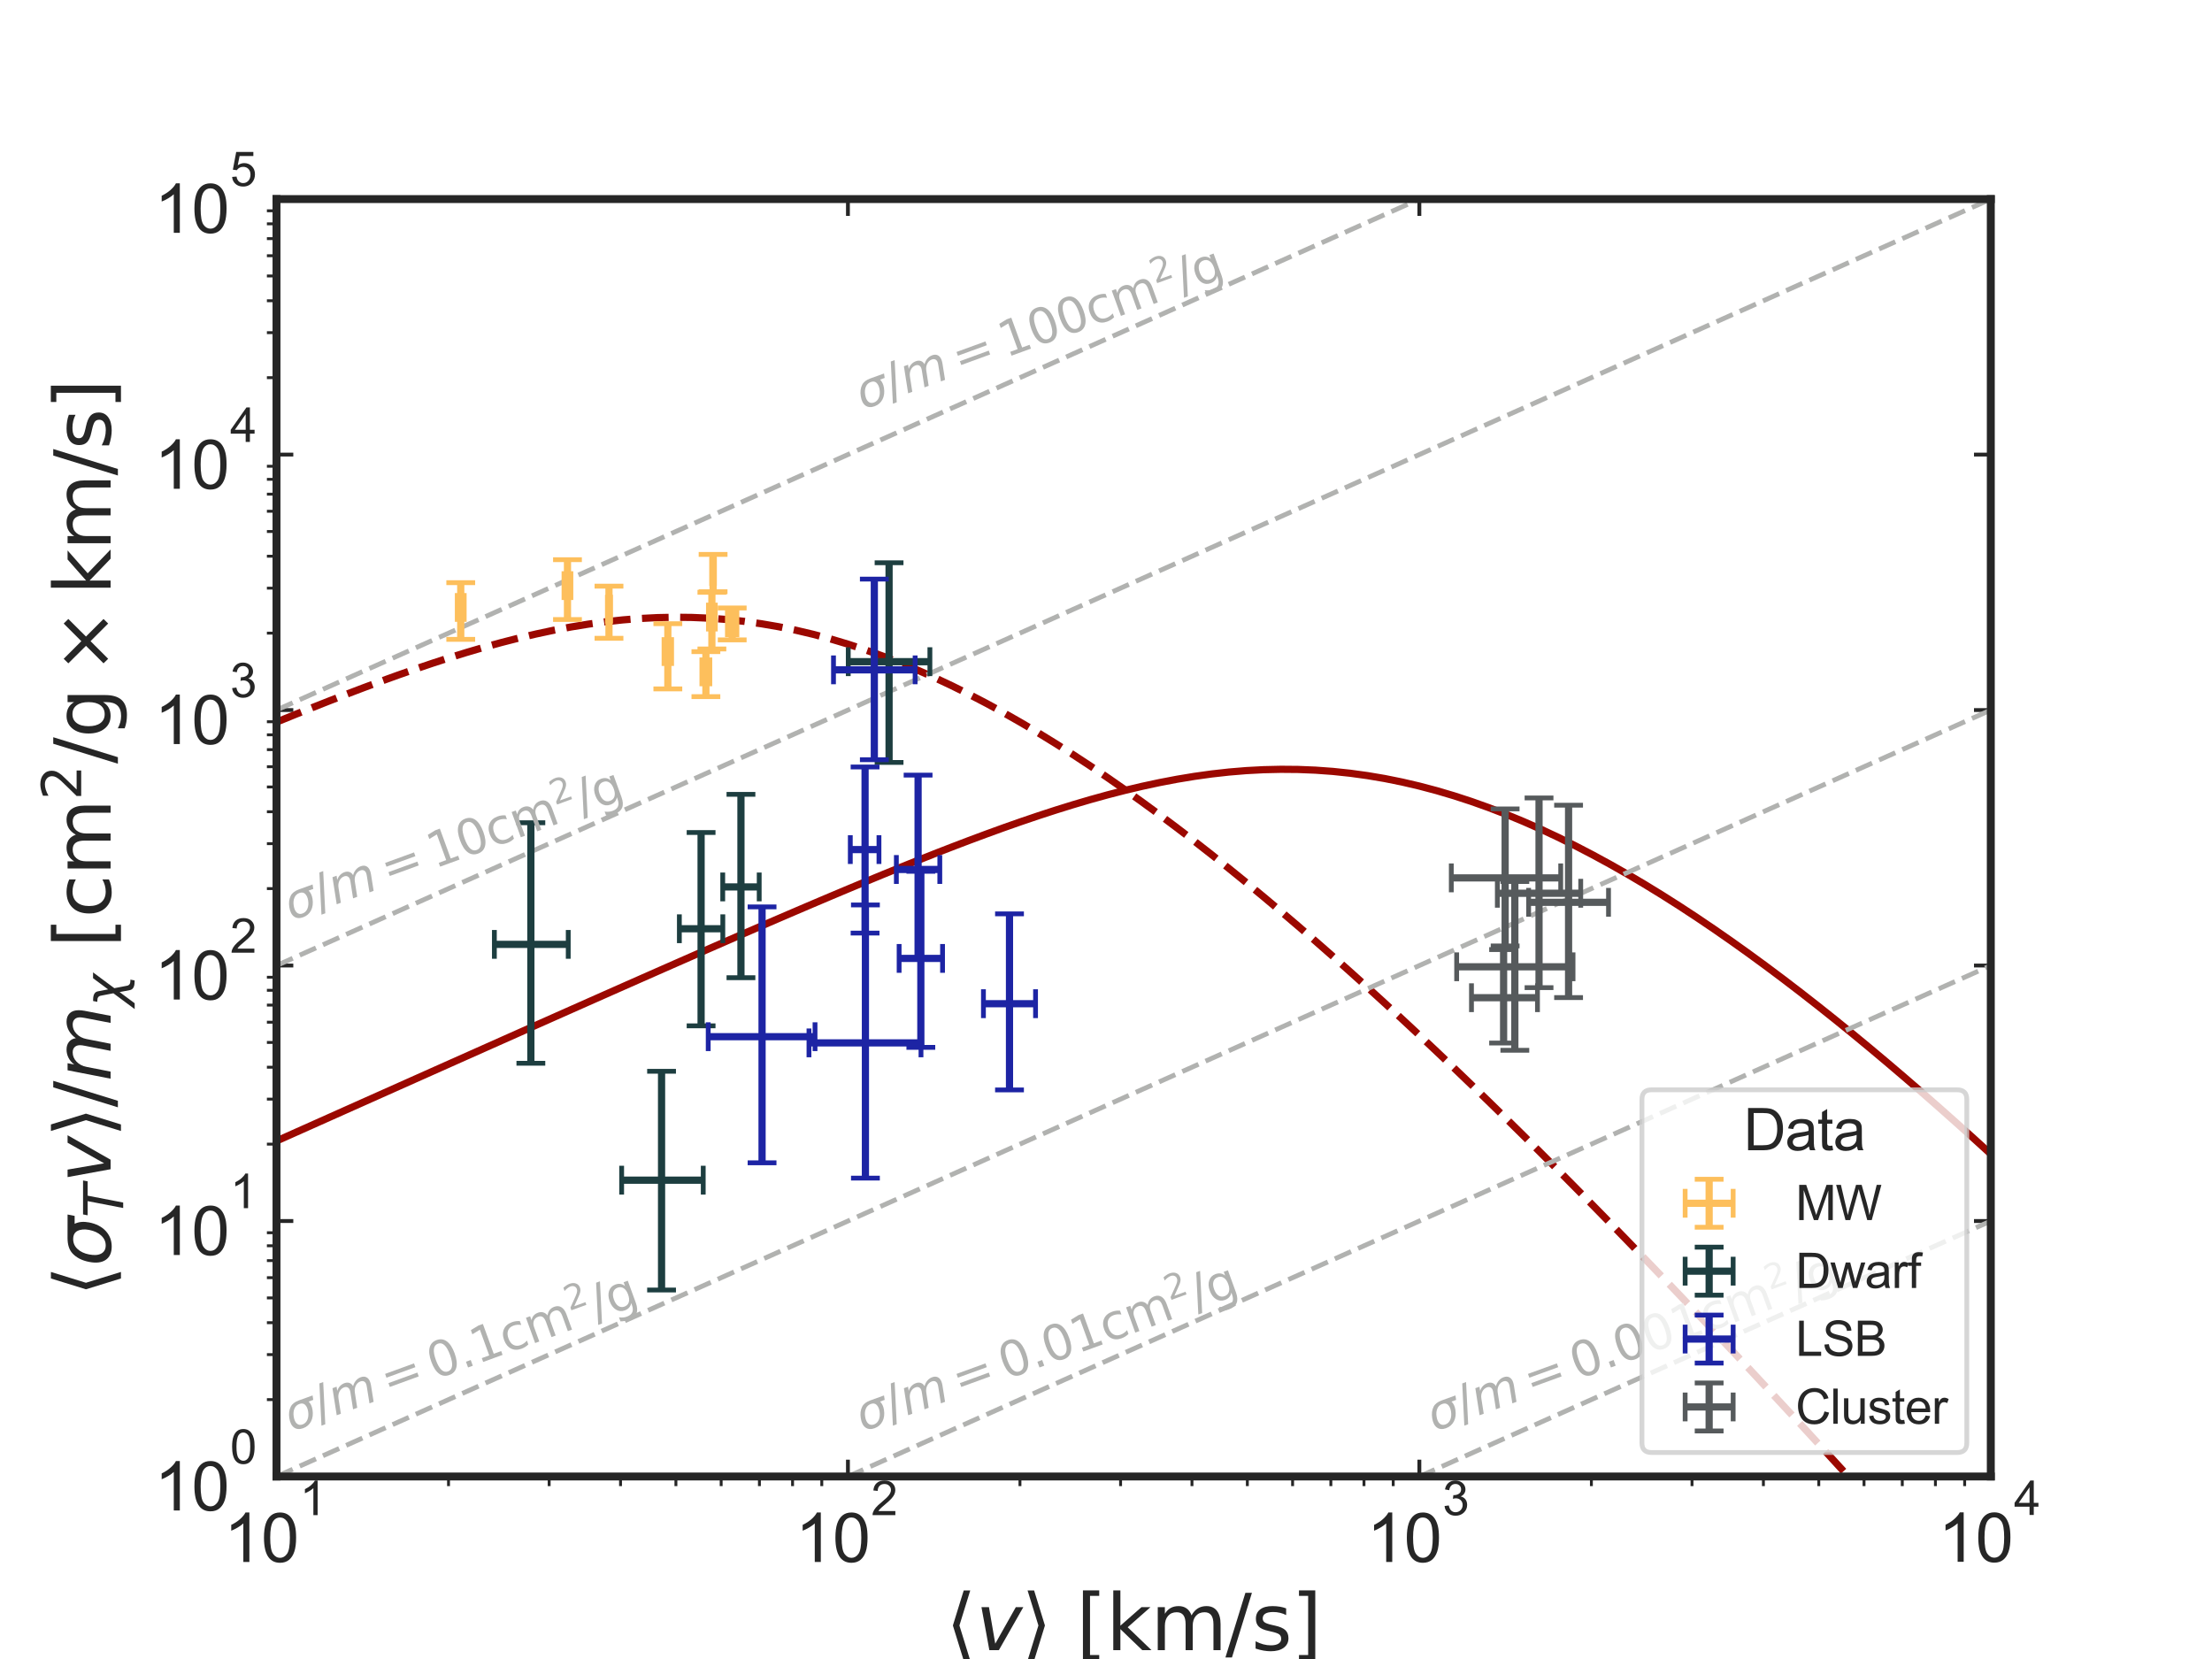 <?xml version="1.0" encoding="utf-8" standalone="no"?>
<!DOCTYPE svg PUBLIC "-//W3C//DTD SVG 1.1//EN"
  "http://www.w3.org/Graphics/SVG/1.1/DTD/svg11.dtd">
<svg xmlns:xlink="http://www.w3.org/1999/xlink" width="460.8pt" height="345.6pt" viewBox="0 0 460.8 345.6" xmlns="http://www.w3.org/2000/svg" version="1.1">
 <defs>
  <style type="text/css">*{stroke-linejoin: round; stroke-linecap: butt}</style>
 </defs>
 <g id="figure_1">
  <g id="patch_1">
   <path d="M 0 345.6 
L 460.8 345.6 
L 460.8 0 
L 0 0 
z
" style="fill: #ffffff"/>
  </g>
  <g id="axes_1">
   <g id="patch_2">
    <path d="M 57.6 307.584 
L 414.72 307.584 
L 414.72 41.472 
L 57.6 41.472 
z
" style="fill: #ffffff"/>
   </g>
   <g id="matplotlib.axis_1">
    <g id="xtick_1">
     <g id="line2d_1">
      <defs>
       <path id="m0edccf8e78" d="M 0 0 
L 0 -3.5 
" style="stroke: #262626; stroke-width: 0.8"/>
      </defs>
      <g>
       <use xlink:href="#m0edccf8e78" x="57.6" y="307.584" style="fill: #262626; stroke: #262626; stroke-width: 0.8"/>
      </g>
     </g>
     <g id="line2d_2">
      <defs>
       <path id="m0da1d2d015" d="M 0 0 
L 0 3.5 
" style="stroke: #262626; stroke-width: 0.8"/>
      </defs>
      <g>
       <use xlink:href="#m0da1d2d015" x="57.6" y="41.472" style="fill: #262626; stroke: #262626; stroke-width: 0.8"/>
      </g>
     </g>
     <g id="text_1">
      <!-- $\mathdefault{10^{1}}$ -->
      <g style="fill: #262626" transform="translate(46.61 325.522) scale(0.14 -0.14)">
       <defs>
        <path id="ArialMT-31" d="M 2384 0 
L 1822 0 
L 1822 3584 
Q 1619 3391 1289 3197 
Q 959 3003 697 2906 
L 697 3450 
Q 1169 3672 1522 3987 
Q 1875 4303 2022 4600 
L 2384 4600 
L 2384 0 
z
" transform="scale(0.016)"/>
        <path id="ArialMT-30" d="M 266 2259 
Q 266 3072 433 3567 
Q 600 4063 929 4331 
Q 1259 4600 1759 4600 
Q 2128 4600 2406 4451 
Q 2684 4303 2865 4023 
Q 3047 3744 3150 3342 
Q 3253 2941 3253 2259 
Q 3253 1453 3087 958 
Q 2922 463 2592 192 
Q 2263 -78 1759 -78 
Q 1097 -78 719 397 
Q 266 969 266 2259 
z
M 844 2259 
Q 844 1131 1108 757 
Q 1372 384 1759 384 
Q 2147 384 2411 759 
Q 2675 1134 2675 2259 
Q 2675 3391 2411 3762 
Q 2147 4134 1753 4134 
Q 1366 4134 1134 3806 
Q 844 3388 844 2259 
z
" transform="scale(0.016)"/>
       </defs>
       <use xlink:href="#ArialMT-31" transform="translate(0 0.994)"/>
       <use xlink:href="#ArialMT-30" transform="translate(55.615 0.994)"/>
       <use xlink:href="#ArialMT-31" transform="translate(112.973 70.688) scale(0.7)"/>
      </g>
     </g>
    </g>
    <g id="xtick_2">
     <g id="line2d_3">
      <g>
       <use xlink:href="#m0edccf8e78" x="176.64" y="307.584" style="fill: #262626; stroke: #262626; stroke-width: 0.8"/>
      </g>
     </g>
     <g id="line2d_4">
      <g>
       <use xlink:href="#m0da1d2d015" x="176.64" y="41.472" style="fill: #262626; stroke: #262626; stroke-width: 0.8"/>
      </g>
     </g>
     <g id="text_2">
      <!-- $\mathdefault{10^{2}}$ -->
      <g style="fill: #262626" transform="translate(165.65 325.522) scale(0.14 -0.14)">
       <defs>
        <path id="ArialMT-32" d="M 3222 541 
L 3222 0 
L 194 0 
Q 188 203 259 391 
Q 375 700 629 1000 
Q 884 1300 1366 1694 
Q 2113 2306 2375 2664 
Q 2638 3022 2638 3341 
Q 2638 3675 2398 3904 
Q 2159 4134 1775 4134 
Q 1369 4134 1125 3890 
Q 881 3647 878 3216 
L 300 3275 
Q 359 3922 746 4261 
Q 1134 4600 1788 4600 
Q 2447 4600 2831 4234 
Q 3216 3869 3216 3328 
Q 3216 3053 3103 2787 
Q 2991 2522 2730 2228 
Q 2469 1934 1863 1422 
Q 1356 997 1212 845 
Q 1069 694 975 541 
L 3222 541 
z
" transform="scale(0.016)"/>
       </defs>
       <use xlink:href="#ArialMT-31" transform="translate(0 0.994)"/>
       <use xlink:href="#ArialMT-30" transform="translate(55.615 0.994)"/>
       <use xlink:href="#ArialMT-32" transform="translate(112.973 70.688) scale(0.7)"/>
      </g>
     </g>
    </g>
    <g id="xtick_3">
     <g id="line2d_5">
      <g>
       <use xlink:href="#m0edccf8e78" x="295.68" y="307.584" style="fill: #262626; stroke: #262626; stroke-width: 0.8"/>
      </g>
     </g>
     <g id="line2d_6">
      <g>
       <use xlink:href="#m0da1d2d015" x="295.68" y="41.472" style="fill: #262626; stroke: #262626; stroke-width: 0.8"/>
      </g>
     </g>
     <g id="text_3">
      <!-- $\mathdefault{10^{3}}$ -->
      <g style="fill: #262626" transform="translate(284.69 325.522) scale(0.14 -0.14)">
       <defs>
        <path id="ArialMT-33" d="M 269 1209 
L 831 1284 
Q 928 806 1161 595 
Q 1394 384 1728 384 
Q 2125 384 2398 659 
Q 2672 934 2672 1341 
Q 2672 1728 2419 1979 
Q 2166 2231 1775 2231 
Q 1616 2231 1378 2169 
L 1441 2663 
Q 1497 2656 1531 2656 
Q 1891 2656 2178 2843 
Q 2466 3031 2466 3422 
Q 2466 3731 2256 3934 
Q 2047 4138 1716 4138 
Q 1388 4138 1169 3931 
Q 950 3725 888 3313 
L 325 3413 
Q 428 3978 793 4289 
Q 1159 4600 1703 4600 
Q 2078 4600 2393 4439 
Q 2709 4278 2876 4000 
Q 3044 3722 3044 3409 
Q 3044 3113 2884 2869 
Q 2725 2625 2413 2481 
Q 2819 2388 3044 2092 
Q 3269 1797 3269 1353 
Q 3269 753 2831 336 
Q 2394 -81 1725 -81 
Q 1122 -81 723 278 
Q 325 638 269 1209 
z
" transform="scale(0.016)"/>
       </defs>
       <use xlink:href="#ArialMT-31" transform="translate(0 0.994)"/>
       <use xlink:href="#ArialMT-30" transform="translate(55.615 0.994)"/>
       <use xlink:href="#ArialMT-33" transform="translate(112.973 70.688) scale(0.7)"/>
      </g>
     </g>
    </g>
    <g id="xtick_4">
     <g id="line2d_7">
      <g>
       <use xlink:href="#m0edccf8e78" x="414.72" y="307.584" style="fill: #262626; stroke: #262626; stroke-width: 0.8"/>
      </g>
     </g>
     <g id="line2d_8">
      <g>
       <use xlink:href="#m0da1d2d015" x="414.72" y="41.472" style="fill: #262626; stroke: #262626; stroke-width: 0.8"/>
      </g>
     </g>
     <g id="text_4">
      <!-- $\mathdefault{10^{4}}$ -->
      <g style="fill: #262626" transform="translate(403.73 325.382) scale(0.14 -0.14)">
       <defs>
        <path id="ArialMT-34" d="M 2069 0 
L 2069 1097 
L 81 1097 
L 81 1613 
L 2172 4581 
L 2631 4581 
L 2631 1613 
L 3250 1613 
L 3250 1097 
L 2631 1097 
L 2631 0 
L 2069 0 
z
M 2069 1613 
L 2069 3678 
L 634 1613 
L 2069 1613 
z
" transform="scale(0.016)"/>
       </defs>
       <use xlink:href="#ArialMT-31" transform="translate(0 0.202)"/>
       <use xlink:href="#ArialMT-30" transform="translate(55.615 0.202)"/>
       <use xlink:href="#ArialMT-34" transform="translate(112.973 69.895) scale(0.7)"/>
      </g>
     </g>
    </g>
    <g id="xtick_5">
     <g id="line2d_9">
      <defs>
       <path id="m75fb4e6b82" d="M 0 0 
L 0 2 
" style="stroke: #262626; stroke-width: 0.6"/>
      </defs>
      <g>
       <use xlink:href="#m75fb4e6b82" x="93.435" y="307.584" style="fill: #262626; stroke: #262626; stroke-width: 0.6"/>
      </g>
     </g>
    </g>
    <g id="xtick_6">
     <g id="line2d_10">
      <g>
       <use xlink:href="#m75fb4e6b82" x="114.397" y="307.584" style="fill: #262626; stroke: #262626; stroke-width: 0.6"/>
      </g>
     </g>
    </g>
    <g id="xtick_7">
     <g id="line2d_11">
      <g>
       <use xlink:href="#m75fb4e6b82" x="129.269" y="307.584" style="fill: #262626; stroke: #262626; stroke-width: 0.6"/>
      </g>
     </g>
    </g>
    <g id="xtick_8">
     <g id="line2d_12">
      <g>
       <use xlink:href="#m75fb4e6b82" x="140.805" y="307.584" style="fill: #262626; stroke: #262626; stroke-width: 0.6"/>
      </g>
     </g>
    </g>
    <g id="xtick_9">
     <g id="line2d_13">
      <g>
       <use xlink:href="#m75fb4e6b82" x="150.231" y="307.584" style="fill: #262626; stroke: #262626; stroke-width: 0.6"/>
      </g>
     </g>
    </g>
    <g id="xtick_10">
     <g id="line2d_14">
      <g>
       <use xlink:href="#m75fb4e6b82" x="158.2" y="307.584" style="fill: #262626; stroke: #262626; stroke-width: 0.6"/>
      </g>
     </g>
    </g>
    <g id="xtick_11">
     <g id="line2d_15">
      <g>
       <use xlink:href="#m75fb4e6b82" x="165.104" y="307.584" style="fill: #262626; stroke: #262626; stroke-width: 0.6"/>
      </g>
     </g>
    </g>
    <g id="xtick_12">
     <g id="line2d_16">
      <g>
       <use xlink:href="#m75fb4e6b82" x="171.193" y="307.584" style="fill: #262626; stroke: #262626; stroke-width: 0.6"/>
      </g>
     </g>
    </g>
    <g id="xtick_13">
     <g id="line2d_17">
      <g>
       <use xlink:href="#m75fb4e6b82" x="212.475" y="307.584" style="fill: #262626; stroke: #262626; stroke-width: 0.6"/>
      </g>
     </g>
    </g>
    <g id="xtick_14">
     <g id="line2d_18">
      <g>
       <use xlink:href="#m75fb4e6b82" x="233.437" y="307.584" style="fill: #262626; stroke: #262626; stroke-width: 0.6"/>
      </g>
     </g>
    </g>
    <g id="xtick_15">
     <g id="line2d_19">
      <g>
       <use xlink:href="#m75fb4e6b82" x="248.309" y="307.584" style="fill: #262626; stroke: #262626; stroke-width: 0.6"/>
      </g>
     </g>
    </g>
    <g id="xtick_16">
     <g id="line2d_20">
      <g>
       <use xlink:href="#m75fb4e6b82" x="259.845" y="307.584" style="fill: #262626; stroke: #262626; stroke-width: 0.6"/>
      </g>
     </g>
    </g>
    <g id="xtick_17">
     <g id="line2d_21">
      <g>
       <use xlink:href="#m75fb4e6b82" x="269.271" y="307.584" style="fill: #262626; stroke: #262626; stroke-width: 0.6"/>
      </g>
     </g>
    </g>
    <g id="xtick_18">
     <g id="line2d_22">
      <g>
       <use xlink:href="#m75fb4e6b82" x="277.24" y="307.584" style="fill: #262626; stroke: #262626; stroke-width: 0.6"/>
      </g>
     </g>
    </g>
    <g id="xtick_19">
     <g id="line2d_23">
      <g>
       <use xlink:href="#m75fb4e6b82" x="284.144" y="307.584" style="fill: #262626; stroke: #262626; stroke-width: 0.6"/>
      </g>
     </g>
    </g>
    <g id="xtick_20">
     <g id="line2d_24">
      <g>
       <use xlink:href="#m75fb4e6b82" x="290.233" y="307.584" style="fill: #262626; stroke: #262626; stroke-width: 0.6"/>
      </g>
     </g>
    </g>
    <g id="xtick_21">
     <g id="line2d_25">
      <g>
       <use xlink:href="#m75fb4e6b82" x="331.515" y="307.584" style="fill: #262626; stroke: #262626; stroke-width: 0.6"/>
      </g>
     </g>
    </g>
    <g id="xtick_22">
     <g id="line2d_26">
      <g>
       <use xlink:href="#m75fb4e6b82" x="352.477" y="307.584" style="fill: #262626; stroke: #262626; stroke-width: 0.6"/>
      </g>
     </g>
    </g>
    <g id="xtick_23">
     <g id="line2d_27">
      <g>
       <use xlink:href="#m75fb4e6b82" x="367.349" y="307.584" style="fill: #262626; stroke: #262626; stroke-width: 0.6"/>
      </g>
     </g>
    </g>
    <g id="xtick_24">
     <g id="line2d_28">
      <g>
       <use xlink:href="#m75fb4e6b82" x="378.885" y="307.584" style="fill: #262626; stroke: #262626; stroke-width: 0.6"/>
      </g>
     </g>
    </g>
    <g id="xtick_25">
     <g id="line2d_29">
      <g>
       <use xlink:href="#m75fb4e6b82" x="388.311" y="307.584" style="fill: #262626; stroke: #262626; stroke-width: 0.6"/>
      </g>
     </g>
    </g>
    <g id="xtick_26">
     <g id="line2d_30">
      <g>
       <use xlink:href="#m75fb4e6b82" x="396.28" y="307.584" style="fill: #262626; stroke: #262626; stroke-width: 0.6"/>
      </g>
     </g>
    </g>
    <g id="xtick_27">
     <g id="line2d_31">
      <g>
       <use xlink:href="#m75fb4e6b82" x="403.184" y="307.584" style="fill: #262626; stroke: #262626; stroke-width: 0.6"/>
      </g>
     </g>
    </g>
    <g id="xtick_28">
     <g id="line2d_32">
      <g>
       <use xlink:href="#m75fb4e6b82" x="409.273" y="307.584" style="fill: #262626; stroke: #262626; stroke-width: 0.6"/>
      </g>
     </g>
    </g>
    <g id="text_5">
     <!-- $\langle v \rangle ~[ \mathrm{km/s}]$ -->
     <g style="fill: #262626" transform="translate(197.04 343.757) scale(0.16 -0.16)">
      <defs>
       <path id="DejaVuSans-27e8" d="M 572 2006 
L 1453 4856 
L 1984 4856 
L 1103 2006 
L 1984 -844 
L 1453 -844 
L 572 2006 
z
" transform="scale(0.016)"/>
       <path id="DejaVuSans-Oblique-76" d="M 459 3500 
L 1069 3500 
L 1581 525 
L 3256 3500 
L 3866 3500 
L 1875 0 
L 1100 0 
L 459 3500 
z
" transform="scale(0.016)"/>
       <path id="DejaVuSans-27e9" d="M 1925 2006 
L 1044 -844 
L 513 -844 
L 1394 2006 
L 513 4856 
L 1044 4856 
L 1925 2006 
z
" transform="scale(0.016)"/>
       <path id="DejaVuSans-5b" d="M 550 4863 
L 1875 4863 
L 1875 4416 
L 1125 4416 
L 1125 -397 
L 1875 -397 
L 1875 -844 
L 550 -844 
L 550 4863 
z
" transform="scale(0.016)"/>
       <path id="DejaVuSans-6b" d="M 581 4863 
L 1159 4863 
L 1159 1991 
L 2875 3500 
L 3609 3500 
L 1753 1863 
L 3688 0 
L 2938 0 
L 1159 1709 
L 1159 0 
L 581 0 
L 581 4863 
z
" transform="scale(0.016)"/>
       <path id="DejaVuSans-6d" d="M 3328 2828 
Q 3544 3216 3844 3400 
Q 4144 3584 4550 3584 
Q 5097 3584 5394 3201 
Q 5691 2819 5691 2113 
L 5691 0 
L 5113 0 
L 5113 2094 
Q 5113 2597 4934 2840 
Q 4756 3084 4391 3084 
Q 3944 3084 3684 2787 
Q 3425 2491 3425 1978 
L 3425 0 
L 2847 0 
L 2847 2094 
Q 2847 2600 2669 2842 
Q 2491 3084 2119 3084 
Q 1678 3084 1418 2786 
Q 1159 2488 1159 1978 
L 1159 0 
L 581 0 
L 581 3500 
L 1159 3500 
L 1159 2956 
Q 1356 3278 1631 3431 
Q 1906 3584 2284 3584 
Q 2666 3584 2933 3390 
Q 3200 3197 3328 2828 
z
" transform="scale(0.016)"/>
       <path id="DejaVuSans-2f" d="M 1625 4666 
L 2156 4666 
L 531 -594 
L 0 -594 
L 1625 4666 
z
" transform="scale(0.016)"/>
       <path id="DejaVuSans-73" d="M 2834 3397 
L 2834 2853 
Q 2591 2978 2328 3040 
Q 2066 3103 1784 3103 
Q 1356 3103 1142 2972 
Q 928 2841 928 2578 
Q 928 2378 1081 2264 
Q 1234 2150 1697 2047 
L 1894 2003 
Q 2506 1872 2764 1633 
Q 3022 1394 3022 966 
Q 3022 478 2636 193 
Q 2250 -91 1575 -91 
Q 1294 -91 989 -36 
Q 684 19 347 128 
L 347 722 
Q 666 556 975 473 
Q 1284 391 1588 391 
Q 1994 391 2212 530 
Q 2431 669 2431 922 
Q 2431 1156 2273 1281 
Q 2116 1406 1581 1522 
L 1381 1569 
Q 847 1681 609 1914 
Q 372 2147 372 2553 
Q 372 3047 722 3315 
Q 1072 3584 1716 3584 
Q 2034 3584 2315 3537 
Q 2597 3491 2834 3397 
z
" transform="scale(0.016)"/>
       <path id="DejaVuSans-5d" d="M 1947 4863 
L 1947 -844 
L 622 -844 
L 622 -397 
L 1369 -397 
L 1369 4416 
L 622 4416 
L 622 4863 
L 1947 4863 
z
" transform="scale(0.016)"/>
      </defs>
      <use xlink:href="#DejaVuSans-27e8" transform="translate(0 0.016)"/>
      <use xlink:href="#DejaVuSans-Oblique-76" transform="translate(39.014 0.016)"/>
      <use xlink:href="#DejaVuSans-27e9" transform="translate(98.193 0.016)"/>
      <use xlink:href="#DejaVuSans-5b" transform="translate(169.677 0.016)"/>
      <use xlink:href="#DejaVuSans-6b" transform="translate(208.691 0.016)"/>
      <use xlink:href="#DejaVuSans-6d" transform="translate(266.601 0.016)"/>
      <use xlink:href="#DejaVuSans-2f" transform="translate(364.013 0.016)"/>
      <use xlink:href="#DejaVuSans-73" transform="translate(397.705 0.016)"/>
      <use xlink:href="#DejaVuSans-5d" transform="translate(449.804 0.016)"/>
     </g>
    </g>
   </g>
   <g id="matplotlib.axis_2">
    <g id="ytick_1">
     <g id="line2d_33">
      <defs>
       <path id="mcf5719e9b9" d="M 0 0 
L 3.5 0 
" style="stroke: #262626; stroke-width: 0.8"/>
      </defs>
      <g>
       <use xlink:href="#mcf5719e9b9" x="57.6" y="307.584" style="fill: #262626; stroke: #262626; stroke-width: 0.8"/>
      </g>
     </g>
     <g id="line2d_34">
      <defs>
       <path id="m90280d225e" d="M 0 0 
L -3.5 0 
" style="stroke: #262626; stroke-width: 0.8"/>
      </defs>
      <g>
       <use xlink:href="#m90280d225e" x="414.72" y="307.584" style="fill: #262626; stroke: #262626; stroke-width: 0.8"/>
      </g>
     </g>
     <g id="text_6">
      <!-- $\mathdefault{10^{0}}$ -->
      <g style="fill: #262626" transform="translate(32.12 314.803) scale(0.14 -0.14)">
       <use xlink:href="#ArialMT-31" transform="translate(0 0.994)"/>
       <use xlink:href="#ArialMT-30" transform="translate(55.615 0.994)"/>
       <use xlink:href="#ArialMT-30" transform="translate(112.973 70.688) scale(0.7)"/>
      </g>
     </g>
    </g>
    <g id="ytick_2">
     <g id="line2d_35">
      <g>
       <use xlink:href="#mcf5719e9b9" x="57.6" y="254.362" style="fill: #262626; stroke: #262626; stroke-width: 0.8"/>
      </g>
     </g>
     <g id="line2d_36">
      <g>
       <use xlink:href="#m90280d225e" x="414.72" y="254.362" style="fill: #262626; stroke: #262626; stroke-width: 0.8"/>
      </g>
     </g>
     <g id="text_7">
      <!-- $\mathdefault{10^{1}}$ -->
      <g style="fill: #262626" transform="translate(32.12 261.58) scale(0.14 -0.14)">
       <use xlink:href="#ArialMT-31" transform="translate(0 0.994)"/>
       <use xlink:href="#ArialMT-30" transform="translate(55.615 0.994)"/>
       <use xlink:href="#ArialMT-31" transform="translate(112.973 70.688) scale(0.7)"/>
      </g>
     </g>
    </g>
    <g id="ytick_3">
     <g id="line2d_37">
      <g>
       <use xlink:href="#mcf5719e9b9" x="57.6" y="201.139" style="fill: #262626; stroke: #262626; stroke-width: 0.8"/>
      </g>
     </g>
     <g id="line2d_38">
      <g>
       <use xlink:href="#m90280d225e" x="414.72" y="201.139" style="fill: #262626; stroke: #262626; stroke-width: 0.8"/>
      </g>
     </g>
     <g id="text_8">
      <!-- $\mathdefault{10^{2}}$ -->
      <g style="fill: #262626" transform="translate(32.12 208.358) scale(0.14 -0.14)">
       <use xlink:href="#ArialMT-31" transform="translate(0 0.994)"/>
       <use xlink:href="#ArialMT-30" transform="translate(55.615 0.994)"/>
       <use xlink:href="#ArialMT-32" transform="translate(112.973 70.688) scale(0.7)"/>
      </g>
     </g>
    </g>
    <g id="ytick_4">
     <g id="line2d_39">
      <g>
       <use xlink:href="#mcf5719e9b9" x="57.6" y="147.917" style="fill: #262626; stroke: #262626; stroke-width: 0.8"/>
      </g>
     </g>
     <g id="line2d_40">
      <g>
       <use xlink:href="#m90280d225e" x="414.72" y="147.917" style="fill: #262626; stroke: #262626; stroke-width: 0.8"/>
      </g>
     </g>
     <g id="text_9">
      <!-- $\mathdefault{10^{3}}$ -->
      <g style="fill: #262626" transform="translate(32.12 155.136) scale(0.14 -0.14)">
       <use xlink:href="#ArialMT-31" transform="translate(0 0.994)"/>
       <use xlink:href="#ArialMT-30" transform="translate(55.615 0.994)"/>
       <use xlink:href="#ArialMT-33" transform="translate(112.973 70.688) scale(0.7)"/>
      </g>
     </g>
    </g>
    <g id="ytick_5">
     <g id="line2d_41">
      <g>
       <use xlink:href="#mcf5719e9b9" x="57.6" y="94.694" style="fill: #262626; stroke: #262626; stroke-width: 0.8"/>
      </g>
     </g>
     <g id="line2d_42">
      <g>
       <use xlink:href="#m90280d225e" x="414.72" y="94.694" style="fill: #262626; stroke: #262626; stroke-width: 0.8"/>
      </g>
     </g>
     <g id="text_10">
      <!-- $\mathdefault{10^{4}}$ -->
      <g style="fill: #262626" transform="translate(32.12 101.843) scale(0.14 -0.14)">
       <use xlink:href="#ArialMT-31" transform="translate(0 0.202)"/>
       <use xlink:href="#ArialMT-30" transform="translate(55.615 0.202)"/>
       <use xlink:href="#ArialMT-34" transform="translate(112.973 69.895) scale(0.7)"/>
      </g>
     </g>
    </g>
    <g id="ytick_6">
     <g id="line2d_43">
      <g>
       <use xlink:href="#mcf5719e9b9" x="57.6" y="41.472" style="fill: #262626; stroke: #262626; stroke-width: 0.8"/>
      </g>
     </g>
     <g id="line2d_44">
      <g>
       <use xlink:href="#m90280d225e" x="414.72" y="41.472" style="fill: #262626; stroke: #262626; stroke-width: 0.8"/>
      </g>
     </g>
     <g id="text_11">
      <!-- $\mathdefault{10^{5}}$ -->
      <g style="fill: #262626" transform="translate(32.12 48.621) scale(0.14 -0.14)">
       <defs>
        <path id="ArialMT-35" d="M 266 1200 
L 856 1250 
Q 922 819 1161 601 
Q 1400 384 1738 384 
Q 2144 384 2425 690 
Q 2706 997 2706 1503 
Q 2706 1984 2436 2262 
Q 2166 2541 1728 2541 
Q 1456 2541 1237 2417 
Q 1019 2294 894 2097 
L 366 2166 
L 809 4519 
L 3088 4519 
L 3088 3981 
L 1259 3981 
L 1013 2750 
Q 1425 3038 1878 3038 
Q 2478 3038 2890 2622 
Q 3303 2206 3303 1553 
Q 3303 931 2941 478 
Q 2500 -78 1738 -78 
Q 1113 -78 717 272 
Q 322 622 266 1200 
z
" transform="scale(0.016)"/>
       </defs>
       <use xlink:href="#ArialMT-31" transform="translate(0 0.88)"/>
       <use xlink:href="#ArialMT-30" transform="translate(55.615 0.88)"/>
       <use xlink:href="#ArialMT-35" transform="translate(112.973 70.573) scale(0.7)"/>
      </g>
     </g>
    </g>
    <g id="ytick_7">
     <g id="line2d_45">
      <defs>
       <path id="m64dfd878c7" d="M 0 0 
L -2 0 
" style="stroke: #262626; stroke-width: 0.6"/>
      </defs>
      <g>
       <use xlink:href="#m64dfd878c7" x="57.6" y="291.562" style="fill: #262626; stroke: #262626; stroke-width: 0.6"/>
      </g>
     </g>
    </g>
    <g id="ytick_8">
     <g id="line2d_46">
      <g>
       <use xlink:href="#m64dfd878c7" x="57.6" y="282.19" style="fill: #262626; stroke: #262626; stroke-width: 0.6"/>
      </g>
     </g>
    </g>
    <g id="ytick_9">
     <g id="line2d_47">
      <g>
       <use xlink:href="#m64dfd878c7" x="57.6" y="275.541" style="fill: #262626; stroke: #262626; stroke-width: 0.6"/>
      </g>
     </g>
    </g>
    <g id="ytick_10">
     <g id="line2d_48">
      <g>
       <use xlink:href="#m64dfd878c7" x="57.6" y="270.383" style="fill: #262626; stroke: #262626; stroke-width: 0.6"/>
      </g>
     </g>
    </g>
    <g id="ytick_11">
     <g id="line2d_49">
      <g>
       <use xlink:href="#m64dfd878c7" x="57.6" y="266.169" style="fill: #262626; stroke: #262626; stroke-width: 0.6"/>
      </g>
     </g>
    </g>
    <g id="ytick_12">
     <g id="line2d_50">
      <g>
       <use xlink:href="#m64dfd878c7" x="57.6" y="262.606" style="fill: #262626; stroke: #262626; stroke-width: 0.6"/>
      </g>
     </g>
    </g>
    <g id="ytick_13">
     <g id="line2d_51">
      <g>
       <use xlink:href="#m64dfd878c7" x="57.6" y="259.519" style="fill: #262626; stroke: #262626; stroke-width: 0.6"/>
      </g>
     </g>
    </g>
    <g id="ytick_14">
     <g id="line2d_52">
      <g>
       <use xlink:href="#m64dfd878c7" x="57.6" y="256.797" style="fill: #262626; stroke: #262626; stroke-width: 0.6"/>
      </g>
     </g>
    </g>
    <g id="ytick_15">
     <g id="line2d_53">
      <g>
       <use xlink:href="#m64dfd878c7" x="57.6" y="238.34" style="fill: #262626; stroke: #262626; stroke-width: 0.6"/>
      </g>
     </g>
    </g>
    <g id="ytick_16">
     <g id="line2d_54">
      <g>
       <use xlink:href="#m64dfd878c7" x="57.6" y="228.968" style="fill: #262626; stroke: #262626; stroke-width: 0.6"/>
      </g>
     </g>
    </g>
    <g id="ytick_17">
     <g id="line2d_55">
      <g>
       <use xlink:href="#m64dfd878c7" x="57.6" y="222.319" style="fill: #262626; stroke: #262626; stroke-width: 0.6"/>
      </g>
     </g>
    </g>
    <g id="ytick_18">
     <g id="line2d_56">
      <g>
       <use xlink:href="#m64dfd878c7" x="57.6" y="217.161" style="fill: #262626; stroke: #262626; stroke-width: 0.6"/>
      </g>
     </g>
    </g>
    <g id="ytick_19">
     <g id="line2d_57">
      <g>
       <use xlink:href="#m64dfd878c7" x="57.6" y="212.947" style="fill: #262626; stroke: #262626; stroke-width: 0.6"/>
      </g>
     </g>
    </g>
    <g id="ytick_20">
     <g id="line2d_58">
      <g>
       <use xlink:href="#m64dfd878c7" x="57.6" y="209.383" style="fill: #262626; stroke: #262626; stroke-width: 0.6"/>
      </g>
     </g>
    </g>
    <g id="ytick_21">
     <g id="line2d_59">
      <g>
       <use xlink:href="#m64dfd878c7" x="57.6" y="206.297" style="fill: #262626; stroke: #262626; stroke-width: 0.6"/>
      </g>
     </g>
    </g>
    <g id="ytick_22">
     <g id="line2d_60">
      <g>
       <use xlink:href="#m64dfd878c7" x="57.6" y="203.575" style="fill: #262626; stroke: #262626; stroke-width: 0.6"/>
      </g>
     </g>
    </g>
    <g id="ytick_23">
     <g id="line2d_61">
      <g>
       <use xlink:href="#m64dfd878c7" x="57.6" y="185.118" style="fill: #262626; stroke: #262626; stroke-width: 0.6"/>
      </g>
     </g>
    </g>
    <g id="ytick_24">
     <g id="line2d_62">
      <g>
       <use xlink:href="#m64dfd878c7" x="57.6" y="175.746" style="fill: #262626; stroke: #262626; stroke-width: 0.6"/>
      </g>
     </g>
    </g>
    <g id="ytick_25">
     <g id="line2d_63">
      <g>
       <use xlink:href="#m64dfd878c7" x="57.6" y="169.096" style="fill: #262626; stroke: #262626; stroke-width: 0.6"/>
      </g>
     </g>
    </g>
    <g id="ytick_26">
     <g id="line2d_64">
      <g>
       <use xlink:href="#m64dfd878c7" x="57.6" y="163.938" style="fill: #262626; stroke: #262626; stroke-width: 0.6"/>
      </g>
     </g>
    </g>
    <g id="ytick_27">
     <g id="line2d_65">
      <g>
       <use xlink:href="#m64dfd878c7" x="57.6" y="159.724" style="fill: #262626; stroke: #262626; stroke-width: 0.6"/>
      </g>
     </g>
    </g>
    <g id="ytick_28">
     <g id="line2d_66">
      <g>
       <use xlink:href="#m64dfd878c7" x="57.6" y="156.161" style="fill: #262626; stroke: #262626; stroke-width: 0.6"/>
      </g>
     </g>
    </g>
    <g id="ytick_29">
     <g id="line2d_67">
      <g>
       <use xlink:href="#m64dfd878c7" x="57.6" y="153.075" style="fill: #262626; stroke: #262626; stroke-width: 0.6"/>
      </g>
     </g>
    </g>
    <g id="ytick_30">
     <g id="line2d_68">
      <g>
       <use xlink:href="#m64dfd878c7" x="57.6" y="150.352" style="fill: #262626; stroke: #262626; stroke-width: 0.6"/>
      </g>
     </g>
    </g>
    <g id="ytick_31">
     <g id="line2d_69">
      <g>
       <use xlink:href="#m64dfd878c7" x="57.6" y="131.895" style="fill: #262626; stroke: #262626; stroke-width: 0.6"/>
      </g>
     </g>
    </g>
    <g id="ytick_32">
     <g id="line2d_70">
      <g>
       <use xlink:href="#m64dfd878c7" x="57.6" y="122.523" style="fill: #262626; stroke: #262626; stroke-width: 0.6"/>
      </g>
     </g>
    </g>
    <g id="ytick_33">
     <g id="line2d_71">
      <g>
       <use xlink:href="#m64dfd878c7" x="57.6" y="115.874" style="fill: #262626; stroke: #262626; stroke-width: 0.6"/>
      </g>
     </g>
    </g>
    <g id="ytick_34">
     <g id="line2d_72">
      <g>
       <use xlink:href="#m64dfd878c7" x="57.6" y="110.716" style="fill: #262626; stroke: #262626; stroke-width: 0.6"/>
      </g>
     </g>
    </g>
    <g id="ytick_35">
     <g id="line2d_73">
      <g>
       <use xlink:href="#m64dfd878c7" x="57.6" y="106.502" style="fill: #262626; stroke: #262626; stroke-width: 0.6"/>
      </g>
     </g>
    </g>
    <g id="ytick_36">
     <g id="line2d_74">
      <g>
       <use xlink:href="#m64dfd878c7" x="57.6" y="102.939" style="fill: #262626; stroke: #262626; stroke-width: 0.6"/>
      </g>
     </g>
    </g>
    <g id="ytick_37">
     <g id="line2d_75">
      <g>
       <use xlink:href="#m64dfd878c7" x="57.6" y="99.852" style="fill: #262626; stroke: #262626; stroke-width: 0.6"/>
      </g>
     </g>
    </g>
    <g id="ytick_38">
     <g id="line2d_76">
      <g>
       <use xlink:href="#m64dfd878c7" x="57.6" y="97.13" style="fill: #262626; stroke: #262626; stroke-width: 0.6"/>
      </g>
     </g>
    </g>
    <g id="ytick_39">
     <g id="line2d_77">
      <g>
       <use xlink:href="#m64dfd878c7" x="57.6" y="78.673" style="fill: #262626; stroke: #262626; stroke-width: 0.6"/>
      </g>
     </g>
    </g>
    <g id="ytick_40">
     <g id="line2d_78">
      <g>
       <use xlink:href="#m64dfd878c7" x="57.6" y="69.301" style="fill: #262626; stroke: #262626; stroke-width: 0.6"/>
      </g>
     </g>
    </g>
    <g id="ytick_41">
     <g id="line2d_79">
      <g>
       <use xlink:href="#m64dfd878c7" x="57.6" y="62.651" style="fill: #262626; stroke: #262626; stroke-width: 0.6"/>
      </g>
     </g>
    </g>
    <g id="ytick_42">
     <g id="line2d_80">
      <g>
       <use xlink:href="#m64dfd878c7" x="57.6" y="57.494" style="fill: #262626; stroke: #262626; stroke-width: 0.6"/>
      </g>
     </g>
    </g>
    <g id="ytick_43">
     <g id="line2d_81">
      <g>
       <use xlink:href="#m64dfd878c7" x="57.6" y="53.279" style="fill: #262626; stroke: #262626; stroke-width: 0.6"/>
      </g>
     </g>
    </g>
    <g id="ytick_44">
     <g id="line2d_82">
      <g>
       <use xlink:href="#m64dfd878c7" x="57.6" y="49.716" style="fill: #262626; stroke: #262626; stroke-width: 0.6"/>
      </g>
     </g>
    </g>
    <g id="ytick_45">
     <g id="line2d_83">
      <g>
       <use xlink:href="#m64dfd878c7" x="57.6" y="46.63" style="fill: #262626; stroke: #262626; stroke-width: 0.6"/>
      </g>
     </g>
    </g>
    <g id="ytick_46">
     <g id="line2d_84">
      <g>
       <use xlink:href="#m64dfd878c7" x="57.6" y="43.907" style="fill: #262626; stroke: #262626; stroke-width: 0.6"/>
      </g>
     </g>
    </g>
    <g id="text_12">
     <!-- $\langle\sigma_T v \rangle /m_{\chi} ~[\mathrm{cm^2/g \times km/s}]$ -->
     <g style="fill: #262626" transform="translate(23.16 270.048) rotate(-90) scale(0.16 -0.16)">
      <defs>
       <path id="DejaVuSans-Oblique-3c3" d="M 2219 3044 
Q 1744 3044 1422 2700 
Q 1081 2341 969 1747 
Q 844 1119 1044 756 
Q 1241 397 1706 397 
Q 2166 397 2503 759 
Q 2844 1122 2966 1747 
Q 3075 2319 2881 2700 
Q 2700 3044 2219 3044 
z
M 2309 3503 
L 4219 3500 
L 4106 2925 
L 3463 2925 
Q 3706 2438 3575 1747 
Q 3406 888 2884 400 
Q 2359 -91 1609 -91 
Q 856 -91 525 400 
Q 194 888 363 1747 
Q 528 2609 1050 3097 
Q 1484 3503 2309 3503 
z
" transform="scale(0.016)"/>
       <path id="DejaVuSans-Oblique-54" d="M 378 4666 
L 4325 4666 
L 4225 4134 
L 2559 4134 
L 1759 0 
L 1125 0 
L 1925 4134 
L 275 4134 
L 378 4666 
z
" transform="scale(0.016)"/>
       <path id="DejaVuSans-Oblique-6d" d="M 5747 2113 
L 5338 0 
L 4763 0 
L 5166 2094 
Q 5191 2228 5203 2325 
Q 5216 2422 5216 2491 
Q 5216 2772 5059 2928 
Q 4903 3084 4622 3084 
Q 4203 3084 3875 2770 
Q 3547 2456 3450 1953 
L 3066 0 
L 2491 0 
L 2900 2094 
Q 2925 2209 2937 2307 
Q 2950 2406 2950 2484 
Q 2950 2769 2794 2926 
Q 2638 3084 2363 3084 
Q 1938 3084 1609 2770 
Q 1281 2456 1184 1953 
L 800 0 
L 225 0 
L 909 3500 
L 1484 3500 
L 1375 2956 
Q 1609 3263 1923 3423 
Q 2238 3584 2597 3584 
Q 2978 3584 3223 3384 
Q 3469 3184 3519 2828 
Q 3781 3197 4126 3390 
Q 4472 3584 4856 3584 
Q 5306 3584 5551 3325 
Q 5797 3066 5797 2591 
Q 5797 2488 5784 2364 
Q 5772 2241 5747 2113 
z
" transform="scale(0.016)"/>
       <path id="DejaVuSans-Oblique-3c7" d="M 1922 -781 
L 1691 416 
L 394 -1334 
L -284 -1334 
L 1553 1141 
L 1269 2613 
Q 1194 3006 713 3006 
L 559 3006 
L 653 3500 
L 872 3494 
Q 1675 3472 1775 2950 
L 2006 1753 
L 3303 3503 
L 3981 3503 
L 2144 1028 
L 2428 -444 
Q 2503 -838 2984 -838 
L 3138 -838 
L 3044 -1331 
L 2825 -1325 
Q 2022 -1303 1922 -781 
z
" transform="scale(0.016)"/>
       <path id="DejaVuSans-63" d="M 3122 3366 
L 3122 2828 
Q 2878 2963 2633 3030 
Q 2388 3097 2138 3097 
Q 1578 3097 1268 2742 
Q 959 2388 959 1747 
Q 959 1106 1268 751 
Q 1578 397 2138 397 
Q 2388 397 2633 464 
Q 2878 531 3122 666 
L 3122 134 
Q 2881 22 2623 -34 
Q 2366 -91 2075 -91 
Q 1284 -91 818 406 
Q 353 903 353 1747 
Q 353 2603 823 3093 
Q 1294 3584 2113 3584 
Q 2378 3584 2631 3529 
Q 2884 3475 3122 3366 
z
" transform="scale(0.016)"/>
       <path id="DejaVuSans-32" d="M 1228 531 
L 3431 531 
L 3431 0 
L 469 0 
L 469 531 
Q 828 903 1448 1529 
Q 2069 2156 2228 2338 
Q 2531 2678 2651 2914 
Q 2772 3150 2772 3378 
Q 2772 3750 2511 3984 
Q 2250 4219 1831 4219 
Q 1534 4219 1204 4116 
Q 875 4013 500 3803 
L 500 4441 
Q 881 4594 1212 4672 
Q 1544 4750 1819 4750 
Q 2544 4750 2975 4387 
Q 3406 4025 3406 3419 
Q 3406 3131 3298 2873 
Q 3191 2616 2906 2266 
Q 2828 2175 2409 1742 
Q 1991 1309 1228 531 
z
" transform="scale(0.016)"/>
       <path id="DejaVuSans-67" d="M 2906 1791 
Q 2906 2416 2648 2759 
Q 2391 3103 1925 3103 
Q 1463 3103 1205 2759 
Q 947 2416 947 1791 
Q 947 1169 1205 825 
Q 1463 481 1925 481 
Q 2391 481 2648 825 
Q 2906 1169 2906 1791 
z
M 3481 434 
Q 3481 -459 3084 -895 
Q 2688 -1331 1869 -1331 
Q 1566 -1331 1297 -1286 
Q 1028 -1241 775 -1147 
L 775 -588 
Q 1028 -725 1275 -790 
Q 1522 -856 1778 -856 
Q 2344 -856 2625 -561 
Q 2906 -266 2906 331 
L 2906 616 
Q 2728 306 2450 153 
Q 2172 0 1784 0 
Q 1141 0 747 490 
Q 353 981 353 1791 
Q 353 2603 747 3093 
Q 1141 3584 1784 3584 
Q 2172 3584 2450 3431 
Q 2728 3278 2906 2969 
L 2906 3500 
L 3481 3500 
L 3481 434 
z
" transform="scale(0.016)"/>
       <path id="DejaVuSans-d7" d="M 4488 3438 
L 3059 2003 
L 4488 575 
L 4116 197 
L 2681 1631 
L 1247 197 
L 878 575 
L 2303 2003 
L 878 3438 
L 1247 3816 
L 2681 2381 
L 4116 3816 
L 4488 3438 
z
" transform="scale(0.016)"/>
      </defs>
      <use xlink:href="#DejaVuSans-27e8" transform="translate(0 0.766)"/>
      <use xlink:href="#DejaVuSans-Oblique-3c3" transform="translate(39.014 0.766)"/>
      <use xlink:href="#DejaVuSans-Oblique-54" transform="translate(102.393 -15.641) scale(0.7)"/>
      <use xlink:href="#DejaVuSans-Oblique-76" transform="translate(147.886 0.766)"/>
      <use xlink:href="#DejaVuSans-27e9" transform="translate(207.065 0.766)"/>
      <use xlink:href="#DejaVuSans-2f" transform="translate(246.079 0.766)"/>
      <use xlink:href="#DejaVuSans-Oblique-6d" transform="translate(279.771 0.766)"/>
      <use xlink:href="#DejaVuSans-Oblique-3c7" transform="translate(377.183 -15.641) scale(0.7)"/>
      <use xlink:href="#DejaVuSans-5b" transform="translate(453.813 0.766)"/>
      <use xlink:href="#DejaVuSans-63" transform="translate(492.827 0.766)"/>
      <use xlink:href="#DejaVuSans-6d" transform="translate(547.807 0.766)"/>
      <use xlink:href="#DejaVuSans-32" transform="translate(646.176 39.047) scale(0.7)"/>
      <use xlink:href="#DejaVuSans-2f" transform="translate(693.447 0.766)"/>
      <use xlink:href="#DejaVuSans-67" transform="translate(727.138 0.766)"/>
      <use xlink:href="#DejaVuSans-d7" transform="translate(810.097 0.766)"/>
      <use xlink:href="#DejaVuSans-6b" transform="translate(913.369 0.766)"/>
      <use xlink:href="#DejaVuSans-6d" transform="translate(971.279 0.766)"/>
      <use xlink:href="#DejaVuSans-2f" transform="translate(1068.691 0.766)"/>
      <use xlink:href="#DejaVuSans-73" transform="translate(1102.382 0.766)"/>
      <use xlink:href="#DejaVuSans-5d" transform="translate(1154.482 0.766)"/>
     </g>
    </g>
   </g>
   <g id="line2d_85">
    <path d="M 57.6 237.688 
L 61.207 236.076 
L 64.815 234.465 
L 68.422 232.853 
L 72.029 231.242 
L 75.636 229.632 
L 79.244 228.021 
L 82.851 226.411 
L 86.458 224.801 
L 90.065 223.192 
L 93.673 221.583 
L 97.28 219.975 
L 100.887 218.367 
L 104.495 216.76 
L 108.102 215.155 
L 111.709 213.55 
L 115.316 211.946 
L 118.924 210.344 
L 122.531 208.743 
L 126.138 207.144 
L 129.745 205.547 
L 133.353 203.953 
L 136.96 202.361 
L 140.567 200.773 
L 144.175 199.187 
L 147.782 197.607 
L 151.389 196.03 
L 154.996 194.46 
L 158.604 192.895 
L 162.211 191.337 
L 165.818 189.788 
L 169.425 188.247 
L 173.033 186.717 
L 176.64 185.2 
L 180.247 183.695 
L 183.855 182.206 
L 187.462 180.735 
L 191.069 179.284 
L 194.676 177.855 
L 198.284 176.451 
L 201.891 175.076 
L 205.498 173.733 
L 209.105 172.425 
L 212.713 171.157 
L 216.32 169.934 
L 219.927 168.759 
L 223.535 167.638 
L 227.142 166.575 
L 230.749 165.577 
L 234.356 164.648 
L 237.964 163.795 
L 241.571 163.021 
L 245.178 162.333 
L 248.785 161.736 
L 252.393 161.233 
L 256 160.831 
L 259.607 160.532 
L 263.215 160.341 
L 266.822 160.26 
L 270.429 160.291 
L 274.036 160.437 
L 277.644 160.698 
L 281.251 161.077 
L 284.858 161.572 
L 288.465 162.183 
L 292.073 162.911 
L 295.68 163.753 
L 299.287 164.709 
L 302.895 165.776 
L 306.502 166.953 
L 310.109 168.238 
L 313.716 169.627 
L 317.324 171.12 
L 320.931 172.712 
L 324.538 174.401 
L 328.145 176.185 
L 331.753 178.06 
L 335.36 180.024 
L 338.967 182.073 
L 342.575 184.206 
L 346.182 186.418 
L 349.789 188.708 
L 353.396 191.073 
L 357.004 193.51 
L 360.611 196.016 
L 364.218 198.589 
L 367.825 201.227 
L 371.433 203.926 
L 375.04 206.686 
L 378.647 209.503 
L 382.255 212.375 
L 385.862 215.301 
L 389.469 218.278 
L 393.076 221.305 
L 396.684 224.379 
L 400.291 227.498 
L 403.898 230.662 
L 407.505 233.869 
L 411.113 237.116 
L 414.72 240.402 
" clip-path="url(#p352d16d1d6)" style="fill: none; stroke: #9b0800; stroke-width: 1.5; stroke-linecap: round"/>
   </g>
   <g id="line2d_86">
    <path d="M 57.6 150.428 
L 61.207 148.958 
L 64.815 147.508 
L 68.422 146.081 
L 72.029 144.679 
L 75.636 143.306 
L 79.244 141.965 
L 82.851 140.66 
L 86.458 139.396 
L 90.065 138.175 
L 93.673 137.004 
L 97.28 135.887 
L 100.887 134.829 
L 104.495 133.836 
L 108.102 132.912 
L 111.709 132.064 
L 115.316 131.296 
L 118.924 130.614 
L 122.531 130.024 
L 126.138 129.529 
L 129.745 129.134 
L 133.353 128.842 
L 136.96 128.659 
L 140.567 128.585 
L 144.175 128.625 
L 147.782 128.779 
L 151.389 129.049 
L 154.996 129.435 
L 158.604 129.939 
L 162.211 130.558 
L 165.818 131.294 
L 169.425 132.145 
L 173.033 133.108 
L 176.64 134.184 
L 180.247 135.369 
L 183.855 136.661 
L 187.462 138.058 
L 191.069 139.557 
L 194.676 141.157 
L 198.284 142.853 
L 201.891 144.643 
L 205.498 146.524 
L 209.105 148.494 
L 212.713 150.55 
L 216.32 152.688 
L 219.927 154.907 
L 223.535 157.202 
L 227.142 159.572 
L 230.749 162.014 
L 234.356 164.525 
L 237.964 167.102 
L 241.571 169.745 
L 245.178 172.449 
L 248.785 175.212 
L 252.393 178.033 
L 256 180.91 
L 259.607 183.839 
L 263.215 186.82 
L 266.822 189.85 
L 270.429 192.927 
L 274.036 196.05 
L 277.644 199.217 
L 281.251 202.426 
L 284.858 205.677 
L 288.465 208.966 
L 292.073 212.293 
L 295.68 215.656 
L 299.287 219.054 
L 302.895 222.487 
L 306.502 225.951 
L 310.109 229.447 
L 313.716 232.974 
L 317.324 236.529 
L 320.931 240.113 
L 324.538 243.723 
L 328.145 247.36 
L 331.753 251.022 
L 335.36 254.709 
L 338.967 258.419 
L 342.575 262.152 
L 346.182 265.907 
L 349.789 269.683 
L 353.396 273.48 
L 357.004 277.297 
L 360.611 281.133 
L 364.218 284.987 
L 367.825 288.86 
L 371.433 292.75 
L 375.04 296.657 
L 378.647 300.581 
L 382.255 304.52 
L 385.862 308.475 
L 389.469 312.445 
L 393.076 316.429 
L 396.684 320.427 
L 400.291 324.439 
L 403.898 328.464 
L 407.505 332.503 
L 411.113 336.553 
L 414.72 340.616 
" clip-path="url(#p352d16d1d6)" style="fill: none; stroke-dasharray: 5.55,2.4; stroke-dashoffset: 0; stroke: #9b0800; stroke-width: 1.5"/>
   </g>
   <g id="line2d_87">
    <path d="M 208.415 346.6 
L 209.105 346.291 
L 212.713 344.678 
L 216.32 343.066 
L 219.927 341.453 
L 223.535 339.84 
L 227.142 338.227 
L 230.749 336.614 
L 234.356 335.002 
L 237.964 333.389 
L 241.571 331.776 
L 245.178 330.163 
L 248.785 328.55 
L 252.393 326.938 
L 256 325.325 
L 259.607 323.712 
L 263.215 322.099 
L 266.822 320.486 
L 270.429 318.874 
L 274.036 317.261 
L 277.644 315.648 
L 281.251 314.035 
L 284.858 312.422 
L 288.465 310.81 
L 292.073 309.197 
L 295.68 307.584 
L 299.287 305.971 
L 302.895 304.358 
L 306.502 302.746 
L 310.109 301.133 
L 313.716 299.52 
L 317.324 297.907 
L 320.931 296.294 
L 324.538 294.682 
L 328.145 293.069 
L 331.753 291.456 
L 335.36 289.843 
L 338.967 288.23 
L 342.575 286.618 
L 346.182 285.005 
L 349.789 283.392 
L 353.396 281.779 
L 357.004 280.166 
L 360.611 278.554 
L 364.218 276.941 
L 367.825 275.328 
L 371.433 273.715 
L 375.04 272.102 
L 378.647 270.49 
L 382.255 268.877 
L 385.862 267.264 
L 389.469 265.651 
L 393.076 264.038 
L 396.684 262.426 
L 400.291 260.813 
L 403.898 259.2 
L 407.505 257.587 
L 411.113 255.974 
L 414.72 254.362 
" clip-path="url(#p352d16d1d6)" style="fill: none; stroke-dasharray: 3.7,1.6; stroke-dashoffset: 0; stroke: #b1b2b0"/>
   </g>
   <g id="line2d_88">
    <path d="M 89.375 346.6 
L 90.065 346.291 
L 93.673 344.678 
L 97.28 343.066 
L 100.887 341.453 
L 104.495 339.84 
L 108.102 338.227 
L 111.709 336.614 
L 115.316 335.002 
L 118.924 333.389 
L 122.531 331.776 
L 126.138 330.163 
L 129.745 328.55 
L 133.353 326.938 
L 136.96 325.325 
L 140.567 323.712 
L 144.175 322.099 
L 147.782 320.486 
L 151.389 318.874 
L 154.996 317.261 
L 158.604 315.648 
L 162.211 314.035 
L 165.818 312.422 
L 169.425 310.81 
L 173.033 309.197 
L 176.64 307.584 
L 180.247 305.971 
L 183.855 304.358 
L 187.462 302.746 
L 191.069 301.133 
L 194.676 299.52 
L 198.284 297.907 
L 201.891 296.294 
L 205.498 294.682 
L 209.105 293.069 
L 212.713 291.456 
L 216.32 289.843 
L 219.927 288.23 
L 223.535 286.618 
L 227.142 285.005 
L 230.749 283.392 
L 234.356 281.779 
L 237.964 280.166 
L 241.571 278.554 
L 245.178 276.941 
L 248.785 275.328 
L 252.393 273.715 
L 256 272.102 
L 259.607 270.49 
L 263.215 268.877 
L 266.822 267.264 
L 270.429 265.651 
L 274.036 264.038 
L 277.644 262.426 
L 281.251 260.813 
L 284.858 259.2 
L 288.465 257.587 
L 292.073 255.974 
L 295.68 254.362 
L 299.287 252.749 
L 302.895 251.136 
L 306.502 249.523 
L 310.109 247.91 
L 313.716 246.298 
L 317.324 244.685 
L 320.931 243.072 
L 324.538 241.459 
L 328.145 239.846 
L 331.753 238.234 
L 335.36 236.621 
L 338.967 235.008 
L 342.575 233.395 
L 346.182 231.782 
L 349.789 230.17 
L 353.396 228.557 
L 357.004 226.944 
L 360.611 225.331 
L 364.218 223.718 
L 367.825 222.106 
L 371.433 220.493 
L 375.04 218.88 
L 378.647 217.267 
L 382.255 215.654 
L 385.862 214.042 
L 389.469 212.429 
L 393.076 210.816 
L 396.684 209.203 
L 400.291 207.59 
L 403.898 205.978 
L 407.505 204.365 
L 411.113 202.752 
L 414.72 201.139 
" clip-path="url(#p352d16d1d6)" style="fill: none; stroke-dasharray: 3.7,1.6; stroke-dashoffset: 0; stroke: #b1b2b0"/>
   </g>
   <g id="line2d_89">
    <path d="M 57.6 307.584 
L 61.207 305.971 
L 64.815 304.358 
L 68.422 302.746 
L 72.029 301.133 
L 75.636 299.52 
L 79.244 297.907 
L 82.851 296.294 
L 86.458 294.682 
L 90.065 293.069 
L 93.673 291.456 
L 97.28 289.843 
L 100.887 288.23 
L 104.495 286.618 
L 108.102 285.005 
L 111.709 283.392 
L 115.316 281.779 
L 118.924 280.166 
L 122.531 278.554 
L 126.138 276.941 
L 129.745 275.328 
L 133.353 273.715 
L 136.96 272.102 
L 140.567 270.49 
L 144.175 268.877 
L 147.782 267.264 
L 151.389 265.651 
L 154.996 264.038 
L 158.604 262.426 
L 162.211 260.813 
L 165.818 259.2 
L 169.425 257.587 
L 173.033 255.974 
L 176.64 254.362 
L 180.247 252.749 
L 183.855 251.136 
L 187.462 249.523 
L 191.069 247.91 
L 194.676 246.298 
L 198.284 244.685 
L 201.891 243.072 
L 205.498 241.459 
L 209.105 239.846 
L 212.713 238.234 
L 216.32 236.621 
L 219.927 235.008 
L 223.535 233.395 
L 227.142 231.782 
L 230.749 230.17 
L 234.356 228.557 
L 237.964 226.944 
L 241.571 225.331 
L 245.178 223.718 
L 248.785 222.106 
L 252.393 220.493 
L 256 218.88 
L 259.607 217.267 
L 263.215 215.654 
L 266.822 214.042 
L 270.429 212.429 
L 274.036 210.816 
L 277.644 209.203 
L 281.251 207.59 
L 284.858 205.978 
L 288.465 204.365 
L 292.073 202.752 
L 295.68 201.139 
L 299.287 199.526 
L 302.895 197.914 
L 306.502 196.301 
L 310.109 194.688 
L 313.716 193.075 
L 317.324 191.462 
L 320.931 189.85 
L 324.538 188.237 
L 328.145 186.624 
L 331.753 185.011 
L 335.36 183.398 
L 338.967 181.786 
L 342.575 180.173 
L 346.182 178.56 
L 349.789 176.947 
L 353.396 175.334 
L 357.004 173.722 
L 360.611 172.109 
L 364.218 170.496 
L 367.825 168.883 
L 371.433 167.27 
L 375.04 165.658 
L 378.647 164.045 
L 382.255 162.432 
L 385.862 160.819 
L 389.469 159.206 
L 393.076 157.594 
L 396.684 155.981 
L 400.291 154.368 
L 403.898 152.755 
L 407.505 151.142 
L 411.113 149.53 
L 414.72 147.917 
" clip-path="url(#p352d16d1d6)" style="fill: none; stroke-dasharray: 3.7,1.6; stroke-dashoffset: 0; stroke: #b1b2b0"/>
   </g>
   <g id="line2d_90">
    <path d="M 57.6 201.139 
L 61.207 199.526 
L 64.815 197.914 
L 68.422 196.301 
L 72.029 194.688 
L 75.636 193.075 
L 79.244 191.462 
L 82.851 189.85 
L 86.458 188.237 
L 90.065 186.624 
L 93.673 185.011 
L 97.28 183.398 
L 100.887 181.786 
L 104.495 180.173 
L 108.102 178.56 
L 111.709 176.947 
L 115.316 175.334 
L 118.924 173.722 
L 122.531 172.109 
L 126.138 170.496 
L 129.745 168.883 
L 133.353 167.27 
L 136.96 165.658 
L 140.567 164.045 
L 144.175 162.432 
L 147.782 160.819 
L 151.389 159.206 
L 154.996 157.594 
L 158.604 155.981 
L 162.211 154.368 
L 165.818 152.755 
L 169.425 151.142 
L 173.033 149.53 
L 176.64 147.917 
L 180.247 146.304 
L 183.855 144.691 
L 187.462 143.078 
L 191.069 141.466 
L 194.676 139.853 
L 198.284 138.24 
L 201.891 136.627 
L 205.498 135.014 
L 209.105 133.402 
L 212.713 131.789 
L 216.32 130.176 
L 219.927 128.563 
L 223.535 126.95 
L 227.142 125.338 
L 230.749 123.725 
L 234.356 122.112 
L 237.964 120.499 
L 241.571 118.886 
L 245.178 117.274 
L 248.785 115.661 
L 252.393 114.048 
L 256 112.435 
L 259.607 110.822 
L 263.215 109.21 
L 266.822 107.597 
L 270.429 105.984 
L 274.036 104.371 
L 277.644 102.758 
L 281.251 101.146 
L 284.858 99.533 
L 288.465 97.92 
L 292.073 96.307 
L 295.68 94.694 
L 299.287 93.082 
L 302.895 91.469 
L 306.502 89.856 
L 310.109 88.243 
L 313.716 86.63 
L 317.324 85.018 
L 320.931 83.405 
L 324.538 81.792 
L 328.145 80.179 
L 331.753 78.566 
L 335.36 76.954 
L 338.967 75.341 
L 342.575 73.728 
L 346.182 72.115 
L 349.789 70.502 
L 353.396 68.89 
L 357.004 67.277 
L 360.611 65.664 
L 364.218 64.051 
L 367.825 62.438 
L 371.433 60.826 
L 375.04 59.213 
L 378.647 57.6 
L 382.255 55.987 
L 385.862 54.374 
L 389.469 52.762 
L 393.076 51.149 
L 396.684 49.536 
L 400.291 47.923 
L 403.898 46.31 
L 407.505 44.698 
L 411.113 43.085 
L 414.72 41.472 
" clip-path="url(#p352d16d1d6)" style="fill: none; stroke-dasharray: 3.7,1.6; stroke-dashoffset: 0; stroke: #b1b2b0"/>
   </g>
   <g id="line2d_91">
    <path d="M 57.6 147.917 
L 61.207 146.304 
L 64.815 144.691 
L 68.422 143.078 
L 72.029 141.466 
L 75.636 139.853 
L 79.244 138.24 
L 82.851 136.627 
L 86.458 135.014 
L 90.065 133.402 
L 93.673 131.789 
L 97.28 130.176 
L 100.887 128.563 
L 104.495 126.95 
L 108.102 125.338 
L 111.709 123.725 
L 115.316 122.112 
L 118.924 120.499 
L 122.531 118.886 
L 126.138 117.274 
L 129.745 115.661 
L 133.353 114.048 
L 136.96 112.435 
L 140.567 110.822 
L 144.175 109.21 
L 147.782 107.597 
L 151.389 105.984 
L 154.996 104.371 
L 158.604 102.758 
L 162.211 101.146 
L 165.818 99.533 
L 169.425 97.92 
L 173.033 96.307 
L 176.64 94.694 
L 180.247 93.082 
L 183.855 91.469 
L 187.462 89.856 
L 191.069 88.243 
L 194.676 86.63 
L 198.284 85.018 
L 201.891 83.405 
L 205.498 81.792 
L 209.105 80.179 
L 212.713 78.566 
L 216.32 76.954 
L 219.927 75.341 
L 223.535 73.728 
L 227.142 72.115 
L 230.749 70.502 
L 234.356 68.89 
L 237.964 67.277 
L 241.571 65.664 
L 245.178 64.051 
L 248.785 62.438 
L 252.393 60.826 
L 256 59.213 
L 259.607 57.6 
L 263.215 55.987 
L 266.822 54.374 
L 270.429 52.762 
L 274.036 51.149 
L 277.644 49.536 
L 281.251 47.923 
L 284.858 46.31 
L 288.465 44.698 
L 292.073 43.085 
L 295.68 41.472 
L 299.287 39.859 
L 302.895 38.246 
L 306.502 36.634 
L 310.109 35.021 
L 313.716 33.408 
L 317.324 31.795 
L 320.931 30.182 
L 324.538 28.57 
L 328.145 26.957 
L 331.753 25.344 
L 335.36 23.731 
L 338.967 22.118 
L 342.575 20.506 
L 346.182 18.893 
L 349.789 17.28 
L 353.396 15.667 
L 357.004 14.054 
L 360.611 12.442 
L 364.218 10.829 
L 367.825 9.216 
L 371.433 7.603 
L 375.04 5.99 
L 378.647 4.378 
L 382.255 2.765 
L 385.862 1.152 
L 389.469 -0.461 
L 390.675 -1 
" clip-path="url(#p352d16d1d6)" style="fill: none; stroke-dasharray: 3.7,1.6; stroke-dashoffset: 0; stroke: #b1b2b0"/>
   </g>
   <g id="LineCollection_1">
    <path d="M 95.251 126.539 
L 96.702 126.539 
" clip-path="url(#p352d16d1d6)" style="fill: none; stroke: #fdbf5c; stroke-width: 1.5"/>
    <path d="M 117.49 121.995 
L 118.931 121.995 
" clip-path="url(#p352d16d1d6)" style="fill: none; stroke: #fdbf5c; stroke-width: 1.5"/>
    <path d="M 126.536 126.905 
L 127.186 126.905 
" clip-path="url(#p352d16d1d6)" style="fill: none; stroke: #fdbf5c; stroke-width: 1.5"/>
    <path d="M 138.327 135.733 
L 139.908 135.733 
" clip-path="url(#p352d16d1d6)" style="fill: none; stroke: #fdbf5c; stroke-width: 1.5"/>
    <path d="M 146.215 139.964 
L 147.873 139.964 
" clip-path="url(#p352d16d1d6)" style="fill: none; stroke: #fdbf5c; stroke-width: 1.5"/>
    <path d="M 147.579 128.543 
L 149.011 128.543 
" clip-path="url(#p352d16d1d6)" style="fill: none; stroke: #fdbf5c; stroke-width: 1.5"/>
    <path d="M 148.264 119.059 
L 148.834 119.059 
" clip-path="url(#p352d16d1d6)" style="fill: none; stroke: #fdbf5c; stroke-width: 1.5"/>
    <path d="M 151.533 129.738 
L 153.511 129.738 
" clip-path="url(#p352d16d1d6)" style="fill: none; stroke: #fdbf5c; stroke-width: 1.5"/>
   </g>
   <g id="LineCollection_2">
    <path d="M 95.982 133.189 
L 95.982 121.381 
" clip-path="url(#p352d16d1d6)" style="fill: none; stroke: #fdbf5c; stroke-width: 1.5"/>
    <path d="M 118.215 129.054 
L 118.215 116.596 
" clip-path="url(#p352d16d1d6)" style="fill: none; stroke: #fdbf5c; stroke-width: 1.5"/>
    <path d="M 126.862 132.97 
L 126.862 122.106 
" clip-path="url(#p352d16d1d6)" style="fill: none; stroke: #fdbf5c; stroke-width: 1.5"/>
    <path d="M 139.124 143.511 
L 139.124 129.924 
" clip-path="url(#p352d16d1d6)" style="fill: none; stroke: #fdbf5c; stroke-width: 1.5"/>
    <path d="M 147.051 145.122 
L 147.051 135.749 
" clip-path="url(#p352d16d1d6)" style="fill: none; stroke: #fdbf5c; stroke-width: 1.5"/>
    <path d="M 148.3 135.193 
L 148.3 123.385 
" clip-path="url(#p352d16d1d6)" style="fill: none; stroke: #fdbf5c; stroke-width: 1.5"/>
    <path d="M 148.55 123.273 
L 148.55 115.496 
" clip-path="url(#p352d16d1d6)" style="fill: none; stroke: #fdbf5c; stroke-width: 1.5"/>
    <path d="M 152.531 133.301 
L 152.531 126.652 
" clip-path="url(#p352d16d1d6)" style="fill: none; stroke: #fdbf5c; stroke-width: 1.5"/>
   </g>
   <g id="line2d_92">
    <defs>
     <path id="mc5219e500b" d="M 0 3 
L 0 -3 
" style="stroke: #fdbf5c"/>
    </defs>
    <g clip-path="url(#p352d16d1d6)">
     <use xlink:href="#mc5219e500b" x="95.251" y="126.539" style="fill: #fdbf5c; stroke: #fdbf5c"/>
     <use xlink:href="#mc5219e500b" x="117.49" y="121.995" style="fill: #fdbf5c; stroke: #fdbf5c"/>
     <use xlink:href="#mc5219e500b" x="126.536" y="126.905" style="fill: #fdbf5c; stroke: #fdbf5c"/>
     <use xlink:href="#mc5219e500b" x="138.327" y="135.733" style="fill: #fdbf5c; stroke: #fdbf5c"/>
     <use xlink:href="#mc5219e500b" x="146.215" y="139.964" style="fill: #fdbf5c; stroke: #fdbf5c"/>
     <use xlink:href="#mc5219e500b" x="147.579" y="128.543" style="fill: #fdbf5c; stroke: #fdbf5c"/>
     <use xlink:href="#mc5219e500b" x="148.264" y="119.059" style="fill: #fdbf5c; stroke: #fdbf5c"/>
     <use xlink:href="#mc5219e500b" x="151.533" y="129.738" style="fill: #fdbf5c; stroke: #fdbf5c"/>
    </g>
   </g>
   <g id="line2d_93">
    <g clip-path="url(#p352d16d1d6)">
     <use xlink:href="#mc5219e500b" x="96.702" y="126.539" style="fill: #fdbf5c; stroke: #fdbf5c"/>
     <use xlink:href="#mc5219e500b" x="118.931" y="121.995" style="fill: #fdbf5c; stroke: #fdbf5c"/>
     <use xlink:href="#mc5219e500b" x="127.186" y="126.905" style="fill: #fdbf5c; stroke: #fdbf5c"/>
     <use xlink:href="#mc5219e500b" x="139.908" y="135.733" style="fill: #fdbf5c; stroke: #fdbf5c"/>
     <use xlink:href="#mc5219e500b" x="147.873" y="139.964" style="fill: #fdbf5c; stroke: #fdbf5c"/>
     <use xlink:href="#mc5219e500b" x="149.011" y="128.543" style="fill: #fdbf5c; stroke: #fdbf5c"/>
     <use xlink:href="#mc5219e500b" x="148.834" y="119.059" style="fill: #fdbf5c; stroke: #fdbf5c"/>
     <use xlink:href="#mc5219e500b" x="153.511" y="129.738" style="fill: #fdbf5c; stroke: #fdbf5c"/>
    </g>
   </g>
   <g id="line2d_94">
    <defs>
     <path id="md458f06b62" d="M 3 0 
L -3 -0 
" style="stroke: #fdbf5c"/>
    </defs>
    <g clip-path="url(#p352d16d1d6)">
     <use xlink:href="#md458f06b62" x="95.982" y="133.189" style="fill: #fdbf5c; stroke: #fdbf5c"/>
     <use xlink:href="#md458f06b62" x="118.215" y="129.054" style="fill: #fdbf5c; stroke: #fdbf5c"/>
     <use xlink:href="#md458f06b62" x="126.862" y="132.97" style="fill: #fdbf5c; stroke: #fdbf5c"/>
     <use xlink:href="#md458f06b62" x="139.124" y="143.511" style="fill: #fdbf5c; stroke: #fdbf5c"/>
     <use xlink:href="#md458f06b62" x="147.051" y="145.122" style="fill: #fdbf5c; stroke: #fdbf5c"/>
     <use xlink:href="#md458f06b62" x="148.3" y="135.193" style="fill: #fdbf5c; stroke: #fdbf5c"/>
     <use xlink:href="#md458f06b62" x="148.55" y="123.273" style="fill: #fdbf5c; stroke: #fdbf5c"/>
     <use xlink:href="#md458f06b62" x="152.531" y="133.301" style="fill: #fdbf5c; stroke: #fdbf5c"/>
    </g>
   </g>
   <g id="line2d_95">
    <g clip-path="url(#p352d16d1d6)">
     <use xlink:href="#md458f06b62" x="95.982" y="121.381" style="fill: #fdbf5c; stroke: #fdbf5c"/>
     <use xlink:href="#md458f06b62" x="118.215" y="116.596" style="fill: #fdbf5c; stroke: #fdbf5c"/>
     <use xlink:href="#md458f06b62" x="126.862" y="122.106" style="fill: #fdbf5c; stroke: #fdbf5c"/>
     <use xlink:href="#md458f06b62" x="139.124" y="129.924" style="fill: #fdbf5c; stroke: #fdbf5c"/>
     <use xlink:href="#md458f06b62" x="147.051" y="135.749" style="fill: #fdbf5c; stroke: #fdbf5c"/>
     <use xlink:href="#md458f06b62" x="148.3" y="123.385" style="fill: #fdbf5c; stroke: #fdbf5c"/>
     <use xlink:href="#md458f06b62" x="148.55" y="115.496" style="fill: #fdbf5c; stroke: #fdbf5c"/>
     <use xlink:href="#md458f06b62" x="152.531" y="126.652" style="fill: #fdbf5c; stroke: #fdbf5c"/>
    </g>
   </g>
   <g id="LineCollection_3">
    <path d="M 102.989 196.727 
L 118.375 196.727 
" clip-path="url(#p352d16d1d6)" style="fill: none; stroke: #1d3e40; stroke-width: 1.5"/>
    <path d="M 129.501 245.853 
L 146.498 245.853 
" clip-path="url(#p352d16d1d6)" style="fill: none; stroke: #1d3e40; stroke-width: 1.5"/>
    <path d="M 141.524 193.473 
L 150.575 193.473 
" clip-path="url(#p352d16d1d6)" style="fill: none; stroke: #1d3e40; stroke-width: 1.5"/>
    <path d="M 150.558 184.766 
L 158.156 184.766 
" clip-path="url(#p352d16d1d6)" style="fill: none; stroke: #1d3e40; stroke-width: 1.5"/>
    <path d="M 176.707 137.841 
L 193.713 137.841 
" clip-path="url(#p352d16d1d6)" style="fill: none; stroke: #1d3e40; stroke-width: 1.5"/>
   </g>
   <g id="LineCollection_4">
    <path d="M 110.589 221.495 
L 110.589 171.393 
" clip-path="url(#p352d16d1d6)" style="fill: none; stroke: #1d3e40; stroke-width: 1.5"/>
    <path d="M 137.815 268.733 
L 137.815 223.166 
" clip-path="url(#p352d16d1d6)" style="fill: none; stroke: #1d3e40; stroke-width: 1.5"/>
    <path d="M 146.051 213.702 
L 146.051 173.431 
" clip-path="url(#p352d16d1d6)" style="fill: none; stroke: #1d3e40; stroke-width: 1.5"/>
    <path d="M 154.353 203.672 
L 154.353 165.48 
" clip-path="url(#p352d16d1d6)" style="fill: none; stroke: #1d3e40; stroke-width: 1.5"/>
    <path d="M 185.21 158.827 
L 185.21 117.232 
" clip-path="url(#p352d16d1d6)" style="fill: none; stroke: #1d3e40; stroke-width: 1.5"/>
   </g>
   <g id="line2d_96">
    <defs>
     <path id="m07241f0f73" d="M 0 3 
L 0 -3 
" style="stroke: #1d3e40"/>
    </defs>
    <g clip-path="url(#p352d16d1d6)">
     <use xlink:href="#m07241f0f73" x="102.989" y="196.727" style="fill: #1d3e40; stroke: #1d3e40"/>
     <use xlink:href="#m07241f0f73" x="129.501" y="245.853" style="fill: #1d3e40; stroke: #1d3e40"/>
     <use xlink:href="#m07241f0f73" x="141.524" y="193.473" style="fill: #1d3e40; stroke: #1d3e40"/>
     <use xlink:href="#m07241f0f73" x="150.558" y="184.766" style="fill: #1d3e40; stroke: #1d3e40"/>
     <use xlink:href="#m07241f0f73" x="176.707" y="137.841" style="fill: #1d3e40; stroke: #1d3e40"/>
    </g>
   </g>
   <g id="line2d_97">
    <g clip-path="url(#p352d16d1d6)">
     <use xlink:href="#m07241f0f73" x="118.375" y="196.727" style="fill: #1d3e40; stroke: #1d3e40"/>
     <use xlink:href="#m07241f0f73" x="146.498" y="245.853" style="fill: #1d3e40; stroke: #1d3e40"/>
     <use xlink:href="#m07241f0f73" x="150.575" y="193.473" style="fill: #1d3e40; stroke: #1d3e40"/>
     <use xlink:href="#m07241f0f73" x="158.156" y="184.766" style="fill: #1d3e40; stroke: #1d3e40"/>
     <use xlink:href="#m07241f0f73" x="193.713" y="137.841" style="fill: #1d3e40; stroke: #1d3e40"/>
    </g>
   </g>
   <g id="line2d_98">
    <defs>
     <path id="mc16c0508e2" d="M 3 0 
L -3 -0 
" style="stroke: #1d3e40"/>
    </defs>
    <g clip-path="url(#p352d16d1d6)">
     <use xlink:href="#mc16c0508e2" x="110.589" y="221.495" style="fill: #1d3e40; stroke: #1d3e40"/>
     <use xlink:href="#mc16c0508e2" x="137.815" y="268.733" style="fill: #1d3e40; stroke: #1d3e40"/>
     <use xlink:href="#mc16c0508e2" x="146.051" y="213.702" style="fill: #1d3e40; stroke: #1d3e40"/>
     <use xlink:href="#mc16c0508e2" x="154.353" y="203.672" style="fill: #1d3e40; stroke: #1d3e40"/>
     <use xlink:href="#mc16c0508e2" x="185.21" y="158.827" style="fill: #1d3e40; stroke: #1d3e40"/>
    </g>
   </g>
   <g id="line2d_99">
    <g clip-path="url(#p352d16d1d6)">
     <use xlink:href="#mc16c0508e2" x="110.589" y="171.393" style="fill: #1d3e40; stroke: #1d3e40"/>
     <use xlink:href="#mc16c0508e2" x="137.815" y="223.166" style="fill: #1d3e40; stroke: #1d3e40"/>
     <use xlink:href="#mc16c0508e2" x="146.051" y="173.431" style="fill: #1d3e40; stroke: #1d3e40"/>
     <use xlink:href="#mc16c0508e2" x="154.353" y="165.48" style="fill: #1d3e40; stroke: #1d3e40"/>
     <use xlink:href="#mc16c0508e2" x="185.21" y="117.232" style="fill: #1d3e40; stroke: #1d3e40"/>
    </g>
   </g>
   <g id="LineCollection_5">
    <path d="M 147.534 215.958 
L 169.784 215.958 
" clip-path="url(#p352d16d1d6)" style="fill: none; stroke: #1d24a4; stroke-width: 1.5"/>
    <path d="M 168.523 217.253 
L 191.859 217.253 
" clip-path="url(#p352d16d1d6)" style="fill: none; stroke: #1d24a4; stroke-width: 1.5"/>
    <path d="M 177.134 176.983 
L 183.105 176.983 
" clip-path="url(#p352d16d1d6)" style="fill: none; stroke: #1d24a4; stroke-width: 1.5"/>
    <path d="M 173.633 139.546 
L 190.639 139.546 
" clip-path="url(#p352d16d1d6)" style="fill: none; stroke: #1d24a4; stroke-width: 1.5"/>
    <path d="M 186.729 181.13 
L 195.778 181.13 
" clip-path="url(#p352d16d1d6)" style="fill: none; stroke: #1d24a4; stroke-width: 1.5"/>
    <path d="M 187.304 199.658 
L 196.35 199.658 
" clip-path="url(#p352d16d1d6)" style="fill: none; stroke: #1d24a4; stroke-width: 1.5"/>
    <path d="M 204.869 209.088 
L 215.723 209.088 
" clip-path="url(#p352d16d1d6)" style="fill: none; stroke: #1d24a4; stroke-width: 1.5"/>
   </g>
   <g id="LineCollection_6">
    <path d="M 158.751 242.233 
L 158.751 188.919 
" clip-path="url(#p352d16d1d6)" style="fill: none; stroke: #1d24a4; stroke-width: 1.5"/>
    <path d="M 180.283 245.425 
L 180.283 188.517 
" clip-path="url(#p352d16d1d6)" style="fill: none; stroke: #1d24a4; stroke-width: 1.5"/>
    <path d="M 180.21 194.378 
L 180.21 159.778 
" clip-path="url(#p352d16d1d6)" style="fill: none; stroke: #1d24a4; stroke-width: 1.5"/>
    <path d="M 182.138 158.263 
L 182.138 120.639 
" clip-path="url(#p352d16d1d6)" style="fill: none; stroke: #1d24a4; stroke-width: 1.5"/>
    <path d="M 191.255 199.847 
L 191.255 161.467 
" clip-path="url(#p352d16d1d6)" style="fill: none; stroke: #1d24a4; stroke-width: 1.5"/>
    <path d="M 191.828 218.186 
L 191.828 181.507 
" clip-path="url(#p352d16d1d6)" style="fill: none; stroke: #1d24a4; stroke-width: 1.5"/>
    <path d="M 210.297 227.054 
L 210.297 190.371 
" clip-path="url(#p352d16d1d6)" style="fill: none; stroke: #1d24a4; stroke-width: 1.5"/>
   </g>
   <g id="line2d_100">
    <defs>
     <path id="me8e93cd8fd" d="M 0 3 
L 0 -3 
" style="stroke: #1d24a4"/>
    </defs>
    <g clip-path="url(#p352d16d1d6)">
     <use xlink:href="#me8e93cd8fd" x="147.534" y="215.958" style="fill: #1d24a4; stroke: #1d24a4"/>
     <use xlink:href="#me8e93cd8fd" x="168.523" y="217.253" style="fill: #1d24a4; stroke: #1d24a4"/>
     <use xlink:href="#me8e93cd8fd" x="177.134" y="176.983" style="fill: #1d24a4; stroke: #1d24a4"/>
     <use xlink:href="#me8e93cd8fd" x="173.633" y="139.546" style="fill: #1d24a4; stroke: #1d24a4"/>
     <use xlink:href="#me8e93cd8fd" x="186.729" y="181.13" style="fill: #1d24a4; stroke: #1d24a4"/>
     <use xlink:href="#me8e93cd8fd" x="187.304" y="199.658" style="fill: #1d24a4; stroke: #1d24a4"/>
     <use xlink:href="#me8e93cd8fd" x="204.869" y="209.088" style="fill: #1d24a4; stroke: #1d24a4"/>
    </g>
   </g>
   <g id="line2d_101">
    <g clip-path="url(#p352d16d1d6)">
     <use xlink:href="#me8e93cd8fd" x="169.784" y="215.958" style="fill: #1d24a4; stroke: #1d24a4"/>
     <use xlink:href="#me8e93cd8fd" x="191.859" y="217.253" style="fill: #1d24a4; stroke: #1d24a4"/>
     <use xlink:href="#me8e93cd8fd" x="183.105" y="176.983" style="fill: #1d24a4; stroke: #1d24a4"/>
     <use xlink:href="#me8e93cd8fd" x="190.639" y="139.546" style="fill: #1d24a4; stroke: #1d24a4"/>
     <use xlink:href="#me8e93cd8fd" x="195.778" y="181.13" style="fill: #1d24a4; stroke: #1d24a4"/>
     <use xlink:href="#me8e93cd8fd" x="196.35" y="199.658" style="fill: #1d24a4; stroke: #1d24a4"/>
     <use xlink:href="#me8e93cd8fd" x="215.723" y="209.088" style="fill: #1d24a4; stroke: #1d24a4"/>
    </g>
   </g>
   <g id="line2d_102">
    <defs>
     <path id="m9731cde3ee" d="M 3 0 
L -3 -0 
" style="stroke: #1d24a4"/>
    </defs>
    <g clip-path="url(#p352d16d1d6)">
     <use xlink:href="#m9731cde3ee" x="158.751" y="242.233" style="fill: #1d24a4; stroke: #1d24a4"/>
     <use xlink:href="#m9731cde3ee" x="180.283" y="245.425" style="fill: #1d24a4; stroke: #1d24a4"/>
     <use xlink:href="#m9731cde3ee" x="180.21" y="194.378" style="fill: #1d24a4; stroke: #1d24a4"/>
     <use xlink:href="#m9731cde3ee" x="182.138" y="158.263" style="fill: #1d24a4; stroke: #1d24a4"/>
     <use xlink:href="#m9731cde3ee" x="191.255" y="199.847" style="fill: #1d24a4; stroke: #1d24a4"/>
     <use xlink:href="#m9731cde3ee" x="191.828" y="218.186" style="fill: #1d24a4; stroke: #1d24a4"/>
     <use xlink:href="#m9731cde3ee" x="210.297" y="227.054" style="fill: #1d24a4; stroke: #1d24a4"/>
    </g>
   </g>
   <g id="line2d_103">
    <g clip-path="url(#p352d16d1d6)">
     <use xlink:href="#m9731cde3ee" x="158.751" y="188.919" style="fill: #1d24a4; stroke: #1d24a4"/>
     <use xlink:href="#m9731cde3ee" x="180.283" y="188.517" style="fill: #1d24a4; stroke: #1d24a4"/>
     <use xlink:href="#m9731cde3ee" x="180.21" y="159.778" style="fill: #1d24a4; stroke: #1d24a4"/>
     <use xlink:href="#m9731cde3ee" x="182.138" y="120.639" style="fill: #1d24a4; stroke: #1d24a4"/>
     <use xlink:href="#m9731cde3ee" x="191.255" y="161.467" style="fill: #1d24a4; stroke: #1d24a4"/>
     <use xlink:href="#m9731cde3ee" x="191.828" y="181.507" style="fill: #1d24a4; stroke: #1d24a4"/>
     <use xlink:href="#m9731cde3ee" x="210.297" y="190.371" style="fill: #1d24a4; stroke: #1d24a4"/>
    </g>
   </g>
   <g id="LineCollection_7">
    <path d="M 306.535 207.835 
L 320.284 207.835 
" clip-path="url(#p352d16d1d6)" style="fill: none; stroke: #565a5c; stroke-width: 1.5"/>
    <path d="M 303.449 201.402 
L 327.689 201.402 
" clip-path="url(#p352d16d1d6)" style="fill: none; stroke: #565a5c; stroke-width: 1.5"/>
    <path d="M 302.332 182.877 
L 325.126 182.877 
" clip-path="url(#p352d16d1d6)" style="fill: none; stroke: #565a5c; stroke-width: 1.5"/>
    <path d="M 311.925 186.083 
L 329.292 186.083 
" clip-path="url(#p352d16d1d6)" style="fill: none; stroke: #565a5c; stroke-width: 1.5"/>
    <path d="M 318.44 187.966 
L 335.084 187.966 
" clip-path="url(#p352d16d1d6)" style="fill: none; stroke: #565a5c; stroke-width: 1.5"/>
   </g>
   <g id="LineCollection_8">
    <path d="M 313.228 217.286 
L 313.228 197.812 
" clip-path="url(#p352d16d1d6)" style="fill: none; stroke: #565a5c; stroke-width: 1.5"/>
    <path d="M 315.569 218.798 
L 315.569 183.631 
" clip-path="url(#p352d16d1d6)" style="fill: none; stroke: #565a5c; stroke-width: 1.5"/>
    <path d="M 313.548 197.056 
L 313.548 168.508 
" clip-path="url(#p352d16d1d6)" style="fill: none; stroke: #565a5c; stroke-width: 1.5"/>
    <path d="M 320.609 205.746 
L 320.609 166.23 
" clip-path="url(#p352d16d1d6)" style="fill: none; stroke: #565a5c; stroke-width: 1.5"/>
    <path d="M 326.763 207.816 
L 326.763 167.736 
" clip-path="url(#p352d16d1d6)" style="fill: none; stroke: #565a5c; stroke-width: 1.5"/>
   </g>
   <g id="line2d_104">
    <defs>
     <path id="mf0276f8194" d="M 0 3 
L 0 -3 
" style="stroke: #565a5c"/>
    </defs>
    <g clip-path="url(#p352d16d1d6)">
     <use xlink:href="#mf0276f8194" x="306.535" y="207.835" style="fill: #565a5c; stroke: #565a5c"/>
     <use xlink:href="#mf0276f8194" x="303.449" y="201.402" style="fill: #565a5c; stroke: #565a5c"/>
     <use xlink:href="#mf0276f8194" x="302.332" y="182.877" style="fill: #565a5c; stroke: #565a5c"/>
     <use xlink:href="#mf0276f8194" x="311.925" y="186.083" style="fill: #565a5c; stroke: #565a5c"/>
     <use xlink:href="#mf0276f8194" x="318.44" y="187.966" style="fill: #565a5c; stroke: #565a5c"/>
    </g>
   </g>
   <g id="line2d_105">
    <g clip-path="url(#p352d16d1d6)">
     <use xlink:href="#mf0276f8194" x="320.284" y="207.835" style="fill: #565a5c; stroke: #565a5c"/>
     <use xlink:href="#mf0276f8194" x="327.689" y="201.402" style="fill: #565a5c; stroke: #565a5c"/>
     <use xlink:href="#mf0276f8194" x="325.126" y="182.877" style="fill: #565a5c; stroke: #565a5c"/>
     <use xlink:href="#mf0276f8194" x="329.292" y="186.083" style="fill: #565a5c; stroke: #565a5c"/>
     <use xlink:href="#mf0276f8194" x="335.084" y="187.966" style="fill: #565a5c; stroke: #565a5c"/>
    </g>
   </g>
   <g id="line2d_106">
    <defs>
     <path id="mac23347952" d="M 3 0 
L -3 -0 
" style="stroke: #565a5c"/>
    </defs>
    <g clip-path="url(#p352d16d1d6)">
     <use xlink:href="#mac23347952" x="313.228" y="217.286" style="fill: #565a5c; stroke: #565a5c"/>
     <use xlink:href="#mac23347952" x="315.569" y="218.798" style="fill: #565a5c; stroke: #565a5c"/>
     <use xlink:href="#mac23347952" x="313.548" y="197.056" style="fill: #565a5c; stroke: #565a5c"/>
     <use xlink:href="#mac23347952" x="320.609" y="205.746" style="fill: #565a5c; stroke: #565a5c"/>
     <use xlink:href="#mac23347952" x="326.763" y="207.816" style="fill: #565a5c; stroke: #565a5c"/>
    </g>
   </g>
   <g id="line2d_107">
    <g clip-path="url(#p352d16d1d6)">
     <use xlink:href="#mac23347952" x="313.228" y="197.812" style="fill: #565a5c; stroke: #565a5c"/>
     <use xlink:href="#mac23347952" x="315.569" y="183.631" style="fill: #565a5c; stroke: #565a5c"/>
     <use xlink:href="#mac23347952" x="313.548" y="168.508" style="fill: #565a5c; stroke: #565a5c"/>
     <use xlink:href="#mac23347952" x="320.609" y="166.23" style="fill: #565a5c; stroke: #565a5c"/>
     <use xlink:href="#mac23347952" x="326.763" y="167.736" style="fill: #565a5c; stroke: #565a5c"/>
    </g>
   </g>
   <g id="line2d_108"/>
   <g id="line2d_109"/>
   <g id="line2d_110"/>
   <g id="line2d_111"/>
   <g id="patch_3">
    <path d="M 57.6 307.584 
L 57.6 41.472 
" style="fill: none; stroke: #262626; stroke-width: 1.65; stroke-linejoin: miter; stroke-linecap: square"/>
   </g>
   <g id="patch_4">
    <path d="M 414.72 307.584 
L 414.72 41.472 
" style="fill: none; stroke: #262626; stroke-width: 1.65; stroke-linejoin: miter; stroke-linecap: square"/>
   </g>
   <g id="patch_5">
    <path d="M 57.6 307.584 
L 414.72 307.584 
" style="fill: none; stroke: #262626; stroke-width: 1.65; stroke-linejoin: miter; stroke-linecap: square"/>
   </g>
   <g id="patch_6">
    <path d="M 57.6 41.472 
L 414.72 41.472 
" style="fill: none; stroke: #262626; stroke-width: 1.65; stroke-linejoin: miter; stroke-linecap: square"/>
   </g>
   <g id="text_13">
    <!-- $ \sigma/m = 0.001 \mathrm{cm^2/g}$ -->
    <g style="fill: #b1b2b0" transform="translate(298.792 298.339) rotate(-20) scale(0.1 -0.1)">
     <defs>
      <path id="DejaVuSans-3d" d="M 678 2906 
L 4684 2906 
L 4684 2381 
L 678 2381 
L 678 2906 
z
M 678 1631 
L 4684 1631 
L 4684 1100 
L 678 1100 
L 678 1631 
z
" transform="scale(0.016)"/>
      <path id="DejaVuSans-30" d="M 2034 4250 
Q 1547 4250 1301 3770 
Q 1056 3291 1056 2328 
Q 1056 1369 1301 889 
Q 1547 409 2034 409 
Q 2525 409 2770 889 
Q 3016 1369 3016 2328 
Q 3016 3291 2770 3770 
Q 2525 4250 2034 4250 
z
M 2034 4750 
Q 2819 4750 3233 4129 
Q 3647 3509 3647 2328 
Q 3647 1150 3233 529 
Q 2819 -91 2034 -91 
Q 1250 -91 836 529 
Q 422 1150 422 2328 
Q 422 3509 836 4129 
Q 1250 4750 2034 4750 
z
" transform="scale(0.016)"/>
      <path id="DejaVuSans-2e" d="M 684 794 
L 1344 794 
L 1344 0 
L 684 0 
L 684 794 
z
" transform="scale(0.016)"/>
      <path id="DejaVuSans-31" d="M 794 531 
L 1825 531 
L 1825 4091 
L 703 3866 
L 703 4441 
L 1819 4666 
L 2450 4666 
L 2450 531 
L 3481 531 
L 3481 0 
L 794 0 
L 794 531 
z
" transform="scale(0.016)"/>
     </defs>
     <use xlink:href="#DejaVuSans-Oblique-3c3" transform="translate(0 0.766)"/>
     <use xlink:href="#DejaVuSans-2f" transform="translate(63.379 0.766)"/>
     <use xlink:href="#DejaVuSans-Oblique-6d" transform="translate(97.07 0.766)"/>
     <use xlink:href="#DejaVuSans-3d" transform="translate(213.965 0.766)"/>
     <use xlink:href="#DejaVuSans-30" transform="translate(317.236 0.766)"/>
     <use xlink:href="#DejaVuSans-2e" transform="translate(380.859 0.766)"/>
     <use xlink:href="#DejaVuSans-30" transform="translate(412.646 0.766)"/>
     <use xlink:href="#DejaVuSans-30" transform="translate(476.27 0.766)"/>
     <use xlink:href="#DejaVuSans-31" transform="translate(539.893 0.766)"/>
     <use xlink:href="#DejaVuSans-63" transform="translate(603.516 0.766)"/>
     <use xlink:href="#DejaVuSans-6d" transform="translate(658.496 0.766)"/>
     <use xlink:href="#DejaVuSans-32" transform="translate(756.865 39.047) scale(0.7)"/>
     <use xlink:href="#DejaVuSans-2f" transform="translate(804.136 0.766)"/>
     <use xlink:href="#DejaVuSans-67" transform="translate(837.827 0.766)"/>
    </g>
   </g>
   <g id="text_14">
    <!-- $ \sigma/m = 0.01 \mathrm{cm^2/g}$ -->
    <g style="fill: #b1b2b0" transform="translate(179.752 298.339) rotate(-20) scale(0.1 -0.1)">
     <use xlink:href="#DejaVuSans-Oblique-3c3" transform="translate(0 0.766)"/>
     <use xlink:href="#DejaVuSans-2f" transform="translate(63.379 0.766)"/>
     <use xlink:href="#DejaVuSans-Oblique-6d" transform="translate(97.07 0.766)"/>
     <use xlink:href="#DejaVuSans-3d" transform="translate(213.965 0.766)"/>
     <use xlink:href="#DejaVuSans-30" transform="translate(317.236 0.766)"/>
     <use xlink:href="#DejaVuSans-2e" transform="translate(380.859 0.766)"/>
     <use xlink:href="#DejaVuSans-30" transform="translate(412.646 0.766)"/>
     <use xlink:href="#DejaVuSans-31" transform="translate(476.27 0.766)"/>
     <use xlink:href="#DejaVuSans-63" transform="translate(539.893 0.766)"/>
     <use xlink:href="#DejaVuSans-6d" transform="translate(594.873 0.766)"/>
     <use xlink:href="#DejaVuSans-32" transform="translate(693.242 39.047) scale(0.7)"/>
     <use xlink:href="#DejaVuSans-2f" transform="translate(740.513 0.766)"/>
     <use xlink:href="#DejaVuSans-67" transform="translate(774.204 0.766)"/>
    </g>
   </g>
   <g id="text_15">
    <!-- $ \sigma/m = 0.1 \mathrm{cm^2/g}$ -->
    <g style="fill: #b1b2b0" transform="translate(60.712 298.339) rotate(-20) scale(0.1 -0.1)">
     <use xlink:href="#DejaVuSans-Oblique-3c3" transform="translate(0 0.766)"/>
     <use xlink:href="#DejaVuSans-2f" transform="translate(63.379 0.766)"/>
     <use xlink:href="#DejaVuSans-Oblique-6d" transform="translate(97.07 0.766)"/>
     <use xlink:href="#DejaVuSans-3d" transform="translate(213.965 0.766)"/>
     <use xlink:href="#DejaVuSans-30" transform="translate(317.236 0.766)"/>
     <use xlink:href="#DejaVuSans-2e" transform="translate(380.859 0.766)"/>
     <use xlink:href="#DejaVuSans-31" transform="translate(412.646 0.766)"/>
     <use xlink:href="#DejaVuSans-63" transform="translate(476.27 0.766)"/>
     <use xlink:href="#DejaVuSans-6d" transform="translate(531.25 0.766)"/>
     <use xlink:href="#DejaVuSans-32" transform="translate(629.619 39.047) scale(0.7)"/>
     <use xlink:href="#DejaVuSans-2f" transform="translate(676.89 0.766)"/>
     <use xlink:href="#DejaVuSans-67" transform="translate(710.581 0.766)"/>
    </g>
   </g>
   <g id="text_16">
    <!-- $ \sigma/m = 10 \mathrm{cm^2/g}$ -->
    <g style="fill: #b1b2b0" transform="translate(60.712 191.894) rotate(-20) scale(0.1 -0.1)">
     <use xlink:href="#DejaVuSans-Oblique-3c3" transform="translate(0 0.766)"/>
     <use xlink:href="#DejaVuSans-2f" transform="translate(63.379 0.766)"/>
     <use xlink:href="#DejaVuSans-Oblique-6d" transform="translate(97.07 0.766)"/>
     <use xlink:href="#DejaVuSans-3d" transform="translate(213.965 0.766)"/>
     <use xlink:href="#DejaVuSans-31" transform="translate(317.236 0.766)"/>
     <use xlink:href="#DejaVuSans-30" transform="translate(380.859 0.766)"/>
     <use xlink:href="#DejaVuSans-63" transform="translate(444.482 0.766)"/>
     <use xlink:href="#DejaVuSans-6d" transform="translate(499.463 0.766)"/>
     <use xlink:href="#DejaVuSans-32" transform="translate(597.832 39.047) scale(0.7)"/>
     <use xlink:href="#DejaVuSans-2f" transform="translate(645.103 0.766)"/>
     <use xlink:href="#DejaVuSans-67" transform="translate(678.794 0.766)"/>
    </g>
   </g>
   <g id="text_17">
    <!-- $ \sigma/m = 100 \mathrm{cm^2/g}$ -->
    <g style="fill: #b1b2b0" transform="translate(179.752 85.449) rotate(-20) scale(0.1 -0.1)">
     <use xlink:href="#DejaVuSans-Oblique-3c3" transform="translate(0 0.766)"/>
     <use xlink:href="#DejaVuSans-2f" transform="translate(63.379 0.766)"/>
     <use xlink:href="#DejaVuSans-Oblique-6d" transform="translate(97.07 0.766)"/>
     <use xlink:href="#DejaVuSans-3d" transform="translate(213.965 0.766)"/>
     <use xlink:href="#DejaVuSans-31" transform="translate(317.236 0.766)"/>
     <use xlink:href="#DejaVuSans-30" transform="translate(380.859 0.766)"/>
     <use xlink:href="#DejaVuSans-30" transform="translate(444.482 0.766)"/>
     <use xlink:href="#DejaVuSans-63" transform="translate(508.105 0.766)"/>
     <use xlink:href="#DejaVuSans-6d" transform="translate(563.086 0.766)"/>
     <use xlink:href="#DejaVuSans-32" transform="translate(661.455 39.047) scale(0.7)"/>
     <use xlink:href="#DejaVuSans-2f" transform="translate(708.726 0.766)"/>
     <use xlink:href="#DejaVuSans-67" transform="translate(742.417 0.766)"/>
    </g>
   </g>
   <g id="legend_1">
    <g id="patch_7">
     <path d="M 344.047 302.584 
L 407.72 302.584 
Q 409.72 302.584 409.72 300.584 
L 409.72 229.028 
Q 409.72 227.028 407.72 227.028 
L 344.047 227.028 
Q 342.047 227.028 342.047 229.028 
L 342.047 300.584 
Q 342.047 302.584 344.047 302.584 
z
" style="fill: #ffffff; opacity: 0.8; stroke: #cccccc; stroke-linejoin: miter"/>
    </g>
    <g id="text_18">
     <!-- Data -->
     <g style="fill: #262626" transform="translate(363.21 239.618) scale(0.12 -0.12)">
      <defs>
       <path id="ArialMT-44" d="M 494 0 
L 494 4581 
L 2072 4581 
Q 2606 4581 2888 4516 
Q 3281 4425 3559 4188 
Q 3922 3881 4101 3404 
Q 4281 2928 4281 2316 
Q 4281 1794 4159 1391 
Q 4038 988 3847 723 
Q 3656 459 3429 307 
Q 3203 156 2883 78 
Q 2563 0 2147 0 
L 494 0 
z
M 1100 541 
L 2078 541 
Q 2531 541 2789 625 
Q 3047 709 3200 863 
Q 3416 1078 3536 1442 
Q 3656 1806 3656 2325 
Q 3656 3044 3420 3430 
Q 3184 3816 2847 3947 
Q 2603 4041 2063 4041 
L 1100 4041 
L 1100 541 
z
" transform="scale(0.016)"/>
       <path id="ArialMT-61" d="M 2588 409 
Q 2275 144 1986 34 
Q 1697 -75 1366 -75 
Q 819 -75 525 192 
Q 231 459 231 875 
Q 231 1119 342 1320 
Q 453 1522 633 1644 
Q 813 1766 1038 1828 
Q 1203 1872 1538 1913 
Q 2219 1994 2541 2106 
Q 2544 2222 2544 2253 
Q 2544 2597 2384 2738 
Q 2169 2928 1744 2928 
Q 1347 2928 1158 2789 
Q 969 2650 878 2297 
L 328 2372 
Q 403 2725 575 2942 
Q 747 3159 1072 3276 
Q 1397 3394 1825 3394 
Q 2250 3394 2515 3294 
Q 2781 3194 2906 3042 
Q 3031 2891 3081 2659 
Q 3109 2516 3109 2141 
L 3109 1391 
Q 3109 606 3145 398 
Q 3181 191 3288 0 
L 2700 0 
Q 2613 175 2588 409 
z
M 2541 1666 
Q 2234 1541 1622 1453 
Q 1275 1403 1131 1340 
Q 988 1278 909 1158 
Q 831 1038 831 891 
Q 831 666 1001 516 
Q 1172 366 1500 366 
Q 1825 366 2078 508 
Q 2331 650 2450 897 
Q 2541 1088 2541 1459 
L 2541 1666 
z
" transform="scale(0.016)"/>
       <path id="ArialMT-74" d="M 1650 503 
L 1731 6 
Q 1494 -44 1306 -44 
Q 1000 -44 831 53 
Q 663 150 594 308 
Q 525 466 525 972 
L 525 2881 
L 113 2881 
L 113 3319 
L 525 3319 
L 525 4141 
L 1084 4478 
L 1084 3319 
L 1650 3319 
L 1650 2881 
L 1084 2881 
L 1084 941 
Q 1084 700 1114 631 
Q 1144 563 1211 522 
Q 1278 481 1403 481 
Q 1497 481 1650 503 
z
" transform="scale(0.016)"/>
      </defs>
      <use xlink:href="#ArialMT-44"/>
      <use xlink:href="#ArialMT-61" x="72.217"/>
      <use xlink:href="#ArialMT-74" x="127.832"/>
      <use xlink:href="#ArialMT-61" x="155.615"/>
     </g>
    </g>
    <g id="LineCollection_9">
     <path d="M 351.047 250.661 
L 361.047 250.661 
" style="fill: none; stroke: #fdbf5c; stroke-width: 1.5"/>
    </g>
    <g id="LineCollection_10">
     <path d="M 356.047 255.661 
L 356.047 245.661 
" style="fill: none; stroke: #fdbf5c; stroke-width: 1.5"/>
    </g>
    <g id="line2d_112">
     <g>
      <use xlink:href="#mc5219e500b" x="351.047" y="250.661" style="fill: #fdbf5c; stroke: #fdbf5c"/>
     </g>
    </g>
    <g id="line2d_113">
     <g>
      <use xlink:href="#mc5219e500b" x="361.047" y="250.661" style="fill: #fdbf5c; stroke: #fdbf5c"/>
     </g>
    </g>
    <g id="line2d_114">
     <g>
      <use xlink:href="#md458f06b62" x="356.047" y="255.661" style="fill: #fdbf5c; stroke: #fdbf5c"/>
     </g>
    </g>
    <g id="line2d_115">
     <g>
      <use xlink:href="#md458f06b62" x="356.047" y="245.661" style="fill: #fdbf5c; stroke: #fdbf5c"/>
     </g>
    </g>
    <g id="line2d_116"/>
    <g id="line2d_117"/>
    <g id="text_19">
     <!-- MW -->
     <g style="fill: #262626" transform="translate(374.047 254.161) scale(0.1 -0.1)">
      <defs>
       <path id="ArialMT-4d" d="M 475 0 
L 475 4581 
L 1388 4581 
L 2472 1338 
Q 2622 884 2691 659 
Q 2769 909 2934 1394 
L 4031 4581 
L 4847 4581 
L 4847 0 
L 4263 0 
L 4263 3834 
L 2931 0 
L 2384 0 
L 1059 3900 
L 1059 0 
L 475 0 
z
" transform="scale(0.016)"/>
       <path id="ArialMT-57" d="M 1294 0 
L 78 4581 
L 700 4581 
L 1397 1578 
Q 1509 1106 1591 641 
Q 1766 1375 1797 1488 
L 2669 4581 
L 3400 4581 
L 4056 2263 
Q 4303 1400 4413 641 
Q 4500 1075 4641 1638 
L 5359 4581 
L 5969 4581 
L 4713 0 
L 4128 0 
L 3163 3491 
Q 3041 3928 3019 4028 
Q 2947 3713 2884 3491 
L 1913 0 
L 1294 0 
z
" transform="scale(0.016)"/>
      </defs>
      <use xlink:href="#ArialMT-4d"/>
      <use xlink:href="#ArialMT-57" x="83.301"/>
     </g>
    </g>
    <g id="LineCollection_11">
     <path d="M 351.047 264.806 
L 361.047 264.806 
" style="fill: none; stroke: #1d3e40; stroke-width: 1.5"/>
    </g>
    <g id="LineCollection_12">
     <path d="M 356.047 269.806 
L 356.047 259.806 
" style="fill: none; stroke: #1d3e40; stroke-width: 1.5"/>
    </g>
    <g id="line2d_118">
     <g>
      <use xlink:href="#m07241f0f73" x="351.047" y="264.806" style="fill: #1d3e40; stroke: #1d3e40"/>
     </g>
    </g>
    <g id="line2d_119">
     <g>
      <use xlink:href="#m07241f0f73" x="361.047" y="264.806" style="fill: #1d3e40; stroke: #1d3e40"/>
     </g>
    </g>
    <g id="line2d_120">
     <g>
      <use xlink:href="#mc16c0508e2" x="356.047" y="269.806" style="fill: #1d3e40; stroke: #1d3e40"/>
     </g>
    </g>
    <g id="line2d_121">
     <g>
      <use xlink:href="#mc16c0508e2" x="356.047" y="259.806" style="fill: #1d3e40; stroke: #1d3e40"/>
     </g>
    </g>
    <g id="line2d_122"/>
    <g id="line2d_123"/>
    <g id="text_20">
     <!-- Dwarf -->
     <g style="fill: #262626" transform="translate(374.047 268.306) scale(0.1 -0.1)">
      <defs>
       <path id="ArialMT-77" d="M 1034 0 
L 19 3319 
L 600 3319 
L 1128 1403 
L 1325 691 
Q 1338 744 1497 1375 
L 2025 3319 
L 2603 3319 
L 3100 1394 
L 3266 759 
L 3456 1400 
L 4025 3319 
L 4572 3319 
L 3534 0 
L 2950 0 
L 2422 1988 
L 2294 2553 
L 1622 0 
L 1034 0 
z
" transform="scale(0.016)"/>
       <path id="ArialMT-72" d="M 416 0 
L 416 3319 
L 922 3319 
L 922 2816 
Q 1116 3169 1280 3281 
Q 1444 3394 1641 3394 
Q 1925 3394 2219 3213 
L 2025 2691 
Q 1819 2813 1613 2813 
Q 1428 2813 1281 2702 
Q 1134 2591 1072 2394 
Q 978 2094 978 1738 
L 978 0 
L 416 0 
z
" transform="scale(0.016)"/>
       <path id="ArialMT-66" d="M 556 0 
L 556 2881 
L 59 2881 
L 59 3319 
L 556 3319 
L 556 3672 
Q 556 4006 616 4169 
Q 697 4388 901 4523 
Q 1106 4659 1475 4659 
Q 1713 4659 2000 4603 
L 1916 4113 
Q 1741 4144 1584 4144 
Q 1328 4144 1222 4034 
Q 1116 3925 1116 3625 
L 1116 3319 
L 1763 3319 
L 1763 2881 
L 1116 2881 
L 1116 0 
L 556 0 
z
" transform="scale(0.016)"/>
      </defs>
      <use xlink:href="#ArialMT-44"/>
      <use xlink:href="#ArialMT-77" x="72.217"/>
      <use xlink:href="#ArialMT-61" x="144.434"/>
      <use xlink:href="#ArialMT-72" x="200.049"/>
      <use xlink:href="#ArialMT-66" x="233.35"/>
     </g>
    </g>
    <g id="LineCollection_13">
     <path d="M 351.047 278.951 
L 361.047 278.951 
" style="fill: none; stroke: #1d24a4; stroke-width: 1.5"/>
    </g>
    <g id="LineCollection_14">
     <path d="M 356.047 283.951 
L 356.047 273.951 
" style="fill: none; stroke: #1d24a4; stroke-width: 1.5"/>
    </g>
    <g id="line2d_124">
     <g>
      <use xlink:href="#me8e93cd8fd" x="351.047" y="278.951" style="fill: #1d24a4; stroke: #1d24a4"/>
     </g>
    </g>
    <g id="line2d_125">
     <g>
      <use xlink:href="#me8e93cd8fd" x="361.047" y="278.951" style="fill: #1d24a4; stroke: #1d24a4"/>
     </g>
    </g>
    <g id="line2d_126">
     <g>
      <use xlink:href="#m9731cde3ee" x="356.047" y="283.951" style="fill: #1d24a4; stroke: #1d24a4"/>
     </g>
    </g>
    <g id="line2d_127">
     <g>
      <use xlink:href="#m9731cde3ee" x="356.047" y="273.951" style="fill: #1d24a4; stroke: #1d24a4"/>
     </g>
    </g>
    <g id="line2d_128"/>
    <g id="line2d_129"/>
    <g id="text_21">
     <!-- LSB -->
     <g style="fill: #262626" transform="translate(374.047 282.451) scale(0.1 -0.1)">
      <defs>
       <path id="ArialMT-4c" d="M 469 0 
L 469 4581 
L 1075 4581 
L 1075 541 
L 3331 541 
L 3331 0 
L 469 0 
z
" transform="scale(0.016)"/>
       <path id="ArialMT-53" d="M 288 1472 
L 859 1522 
Q 900 1178 1048 958 
Q 1197 738 1509 602 
Q 1822 466 2213 466 
Q 2559 466 2825 569 
Q 3091 672 3220 851 
Q 3350 1031 3350 1244 
Q 3350 1459 3225 1620 
Q 3100 1781 2813 1891 
Q 2628 1963 1997 2114 
Q 1366 2266 1113 2400 
Q 784 2572 623 2826 
Q 463 3081 463 3397 
Q 463 3744 659 4045 
Q 856 4347 1234 4503 
Q 1613 4659 2075 4659 
Q 2584 4659 2973 4495 
Q 3363 4331 3572 4012 
Q 3781 3694 3797 3291 
L 3216 3247 
Q 3169 3681 2898 3903 
Q 2628 4125 2100 4125 
Q 1550 4125 1298 3923 
Q 1047 3722 1047 3438 
Q 1047 3191 1225 3031 
Q 1400 2872 2139 2705 
Q 2878 2538 3153 2413 
Q 3553 2228 3743 1945 
Q 3934 1663 3934 1294 
Q 3934 928 3725 604 
Q 3516 281 3123 101 
Q 2731 -78 2241 -78 
Q 1619 -78 1198 103 
Q 778 284 539 648 
Q 300 1013 288 1472 
z
" transform="scale(0.016)"/>
       <path id="ArialMT-42" d="M 469 0 
L 469 4581 
L 2188 4581 
Q 2713 4581 3030 4442 
Q 3347 4303 3526 4014 
Q 3706 3725 3706 3409 
Q 3706 3116 3547 2856 
Q 3388 2597 3066 2438 
Q 3481 2316 3704 2022 
Q 3928 1728 3928 1328 
Q 3928 1006 3792 729 
Q 3656 453 3456 303 
Q 3256 153 2954 76 
Q 2653 0 2216 0 
L 469 0 
z
M 1075 2656 
L 2066 2656 
Q 2469 2656 2644 2709 
Q 2875 2778 2992 2937 
Q 3109 3097 3109 3338 
Q 3109 3566 3000 3739 
Q 2891 3913 2687 3977 
Q 2484 4041 1991 4041 
L 1075 4041 
L 1075 2656 
z
M 1075 541 
L 2216 541 
Q 2509 541 2628 563 
Q 2838 600 2978 687 
Q 3119 775 3209 942 
Q 3300 1109 3300 1328 
Q 3300 1584 3169 1773 
Q 3038 1963 2805 2039 
Q 2572 2116 2134 2116 
L 1075 2116 
L 1075 541 
z
" transform="scale(0.016)"/>
      </defs>
      <use xlink:href="#ArialMT-4c"/>
      <use xlink:href="#ArialMT-53" x="55.615"/>
      <use xlink:href="#ArialMT-42" x="122.314"/>
     </g>
    </g>
    <g id="LineCollection_15">
     <path d="M 351.047 293.096 
L 361.047 293.096 
" style="fill: none; stroke: #565a5c; stroke-width: 1.5"/>
    </g>
    <g id="LineCollection_16">
     <path d="M 356.047 298.096 
L 356.047 288.096 
" style="fill: none; stroke: #565a5c; stroke-width: 1.5"/>
    </g>
    <g id="line2d_130">
     <g>
      <use xlink:href="#mf0276f8194" x="351.047" y="293.096" style="fill: #565a5c; stroke: #565a5c"/>
     </g>
    </g>
    <g id="line2d_131">
     <g>
      <use xlink:href="#mf0276f8194" x="361.047" y="293.096" style="fill: #565a5c; stroke: #565a5c"/>
     </g>
    </g>
    <g id="line2d_132">
     <g>
      <use xlink:href="#mac23347952" x="356.047" y="298.096" style="fill: #565a5c; stroke: #565a5c"/>
     </g>
    </g>
    <g id="line2d_133">
     <g>
      <use xlink:href="#mac23347952" x="356.047" y="288.096" style="fill: #565a5c; stroke: #565a5c"/>
     </g>
    </g>
    <g id="line2d_134"/>
    <g id="line2d_135"/>
    <g id="text_22">
     <!-- Cluster -->
     <g style="fill: #262626" transform="translate(374.047 296.596) scale(0.1 -0.1)">
      <defs>
       <path id="ArialMT-43" d="M 3763 1606 
L 4369 1453 
Q 4178 706 3683 314 
Q 3188 -78 2472 -78 
Q 1731 -78 1267 223 
Q 803 525 561 1097 
Q 319 1669 319 2325 
Q 319 3041 592 3573 
Q 866 4106 1370 4382 
Q 1875 4659 2481 4659 
Q 3169 4659 3637 4309 
Q 4106 3959 4291 3325 
L 3694 3184 
Q 3534 3684 3231 3912 
Q 2928 4141 2469 4141 
Q 1941 4141 1586 3887 
Q 1231 3634 1087 3207 
Q 944 2781 944 2328 
Q 944 1744 1114 1308 
Q 1284 872 1643 656 
Q 2003 441 2422 441 
Q 2931 441 3284 734 
Q 3638 1028 3763 1606 
z
" transform="scale(0.016)"/>
       <path id="ArialMT-6c" d="M 409 0 
L 409 4581 
L 972 4581 
L 972 0 
L 409 0 
z
" transform="scale(0.016)"/>
       <path id="ArialMT-75" d="M 2597 0 
L 2597 488 
Q 2209 -75 1544 -75 
Q 1250 -75 995 37 
Q 741 150 617 320 
Q 494 491 444 738 
Q 409 903 409 1263 
L 409 3319 
L 972 3319 
L 972 1478 
Q 972 1038 1006 884 
Q 1059 663 1231 536 
Q 1403 409 1656 409 
Q 1909 409 2131 539 
Q 2353 669 2445 892 
Q 2538 1116 2538 1541 
L 2538 3319 
L 3100 3319 
L 3100 0 
L 2597 0 
z
" transform="scale(0.016)"/>
       <path id="ArialMT-73" d="M 197 991 
L 753 1078 
Q 800 744 1014 566 
Q 1228 388 1613 388 
Q 2000 388 2187 545 
Q 2375 703 2375 916 
Q 2375 1106 2209 1216 
Q 2094 1291 1634 1406 
Q 1016 1563 777 1677 
Q 538 1791 414 1992 
Q 291 2194 291 2438 
Q 291 2659 392 2848 
Q 494 3038 669 3163 
Q 800 3259 1026 3326 
Q 1253 3394 1513 3394 
Q 1903 3394 2198 3281 
Q 2494 3169 2634 2976 
Q 2775 2784 2828 2463 
L 2278 2388 
Q 2241 2644 2061 2787 
Q 1881 2931 1553 2931 
Q 1166 2931 1000 2803 
Q 834 2675 834 2503 
Q 834 2394 903 2306 
Q 972 2216 1119 2156 
Q 1203 2125 1616 2013 
Q 2213 1853 2448 1751 
Q 2684 1650 2818 1456 
Q 2953 1263 2953 975 
Q 2953 694 2789 445 
Q 2625 197 2315 61 
Q 2006 -75 1616 -75 
Q 969 -75 630 194 
Q 291 463 197 991 
z
" transform="scale(0.016)"/>
       <path id="ArialMT-65" d="M 2694 1069 
L 3275 997 
Q 3138 488 2766 206 
Q 2394 -75 1816 -75 
Q 1088 -75 661 373 
Q 234 822 234 1631 
Q 234 2469 665 2931 
Q 1097 3394 1784 3394 
Q 2450 3394 2872 2941 
Q 3294 2488 3294 1666 
Q 3294 1616 3291 1516 
L 816 1516 
Q 847 969 1125 678 
Q 1403 388 1819 388 
Q 2128 388 2347 550 
Q 2566 713 2694 1069 
z
M 847 1978 
L 2700 1978 
Q 2663 2397 2488 2606 
Q 2219 2931 1791 2931 
Q 1403 2931 1139 2672 
Q 875 2413 847 1978 
z
" transform="scale(0.016)"/>
      </defs>
      <use xlink:href="#ArialMT-43"/>
      <use xlink:href="#ArialMT-6c" x="72.217"/>
      <use xlink:href="#ArialMT-75" x="94.434"/>
      <use xlink:href="#ArialMT-73" x="150.049"/>
      <use xlink:href="#ArialMT-74" x="200.049"/>
      <use xlink:href="#ArialMT-65" x="227.832"/>
      <use xlink:href="#ArialMT-72" x="283.447"/>
     </g>
    </g>
   </g>
  </g>
 </g>
 <defs>
  <clipPath id="p352d16d1d6">
   <rect x="57.6" y="41.472" width="357.12" height="266.112"/>
  </clipPath>
 </defs>
</svg>
